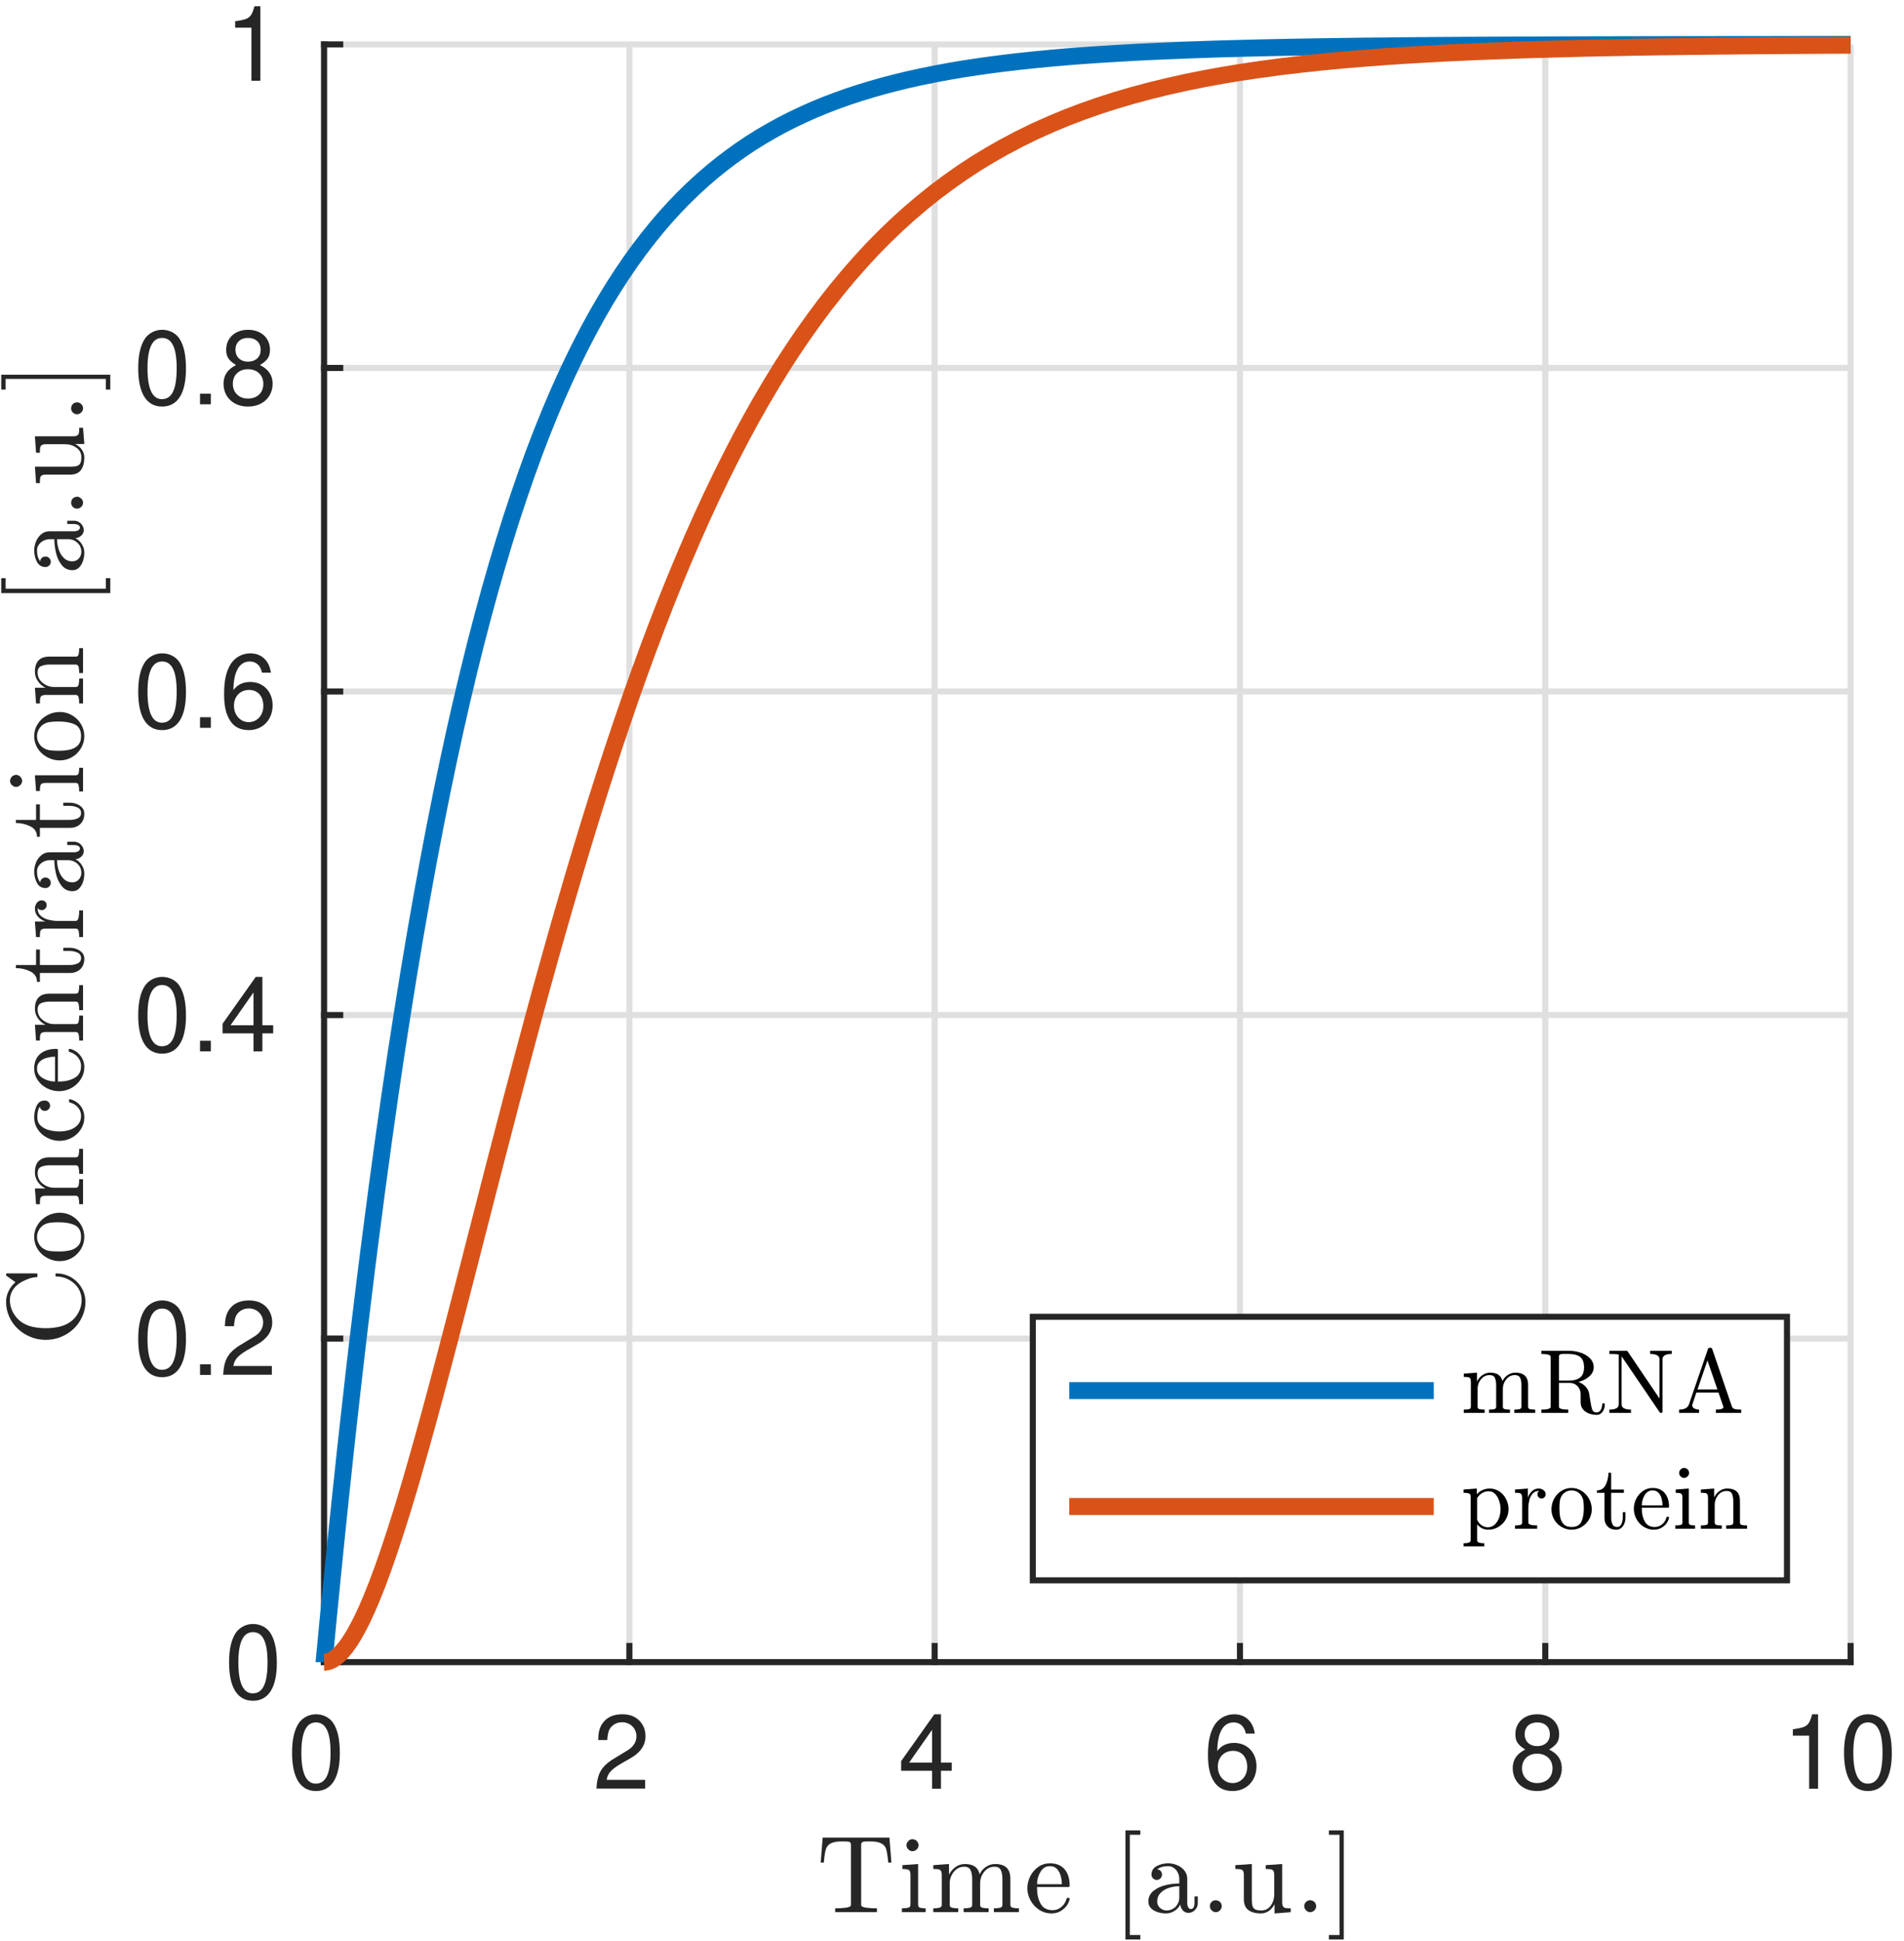 <?xml version="1.0" encoding="UTF-8" standalone="no"?>
<svg
   xmlns:dc="http://purl.org/dc/elements/1.1/"
   xmlns:cc="http://creativecommons.org/ns#"
   xmlns:rdf="http://www.w3.org/1999/02/22-rdf-syntax-ns#"
   xmlns:svg="http://www.w3.org/2000/svg"
   xmlns="http://www.w3.org/2000/svg"
   xmlns:xlink="http://www.w3.org/1999/xlink"
   xmlns:sodipodi="http://sodipodi.sourceforge.net/DTD/sodipodi-0.dtd"
   xmlns:inkscape="http://www.inkscape.org/namespaces/inkscape"
   width="157pt"
   height="160pt"
   viewBox="0 0 157 160"
   version="1.2"
   id="svg247"
   sodipodi:docname="ex01_simple_gene_expression.svg"
   inkscape:version="0.92.3 (2405546, 2018-03-11)">
  <sodipodi:namedview
     pagecolor="#ffffff"
     bordercolor="#666666"
     borderopacity="1"
     objecttolerance="10"
     gridtolerance="10"
     guidetolerance="10"
     inkscape:pageopacity="0"
     inkscape:pageshadow="2"
     inkscape:window-width="783"
     inkscape:window-height="480"
     id="namedview249"
     showgrid="false"
     inkscape:zoom="1.10625"
     inkscape:cx="-0.1920904"
     inkscape:cy="106.66667"
     inkscape:window-x="0"
     inkscape:window-y="20"
     inkscape:window-maximized="0"
     inkscape:current-layer="svg247" />
  <defs
     id="defs28">
    <g
       id="g26">
      <symbol
         overflow="visible"
         id="glyph0-0">
        <path
           style="stroke:none;"
           d=""
           id="path2" />
      </symbol>
      <symbol
         overflow="visible"
         id="glyph0-1">
        <path
           style="stroke:none;"
           d="M 2.328 -6.141 C 1.766 -6.141 1.266 -5.875 0.953 -5.469 C 0.562 -4.922 0.359 -4.109 0.359 -2.969 C 0.359 -0.906 1.047 0.188 2.328 0.188 C 3.609 0.188 4.297 -0.906 4.297 -2.922 C 4.297 -4.109 4.109 -4.906 3.719 -5.469 C 3.406 -5.891 2.906 -6.141 2.328 -6.141 Z M 2.328 -5.469 C 3.141 -5.469 3.531 -4.656 3.531 -2.984 C 3.531 -1.234 3.141 -0.422 2.312 -0.422 C 1.531 -0.422 1.125 -1.266 1.125 -2.969 C 1.125 -4.656 1.531 -5.469 2.328 -5.469 Z M 2.328 -5.469 "
           id="path5" />
      </symbol>
      <symbol
         overflow="visible"
         id="glyph0-2">
        <path
           style="stroke:none;"
           d="M 4.297 -0.734 L 1.125 -0.734 C 1.203 -1.25 1.469 -1.562 2.219 -2.016 L 3.062 -2.5 C 3.906 -2.969 4.328 -3.594 4.328 -4.344 C 4.328 -4.859 4.125 -5.328 3.781 -5.656 C 3.422 -5.984 2.984 -6.141 2.406 -6.141 C 1.641 -6.141 1.078 -5.859 0.75 -5.344 C 0.531 -5.016 0.438 -4.625 0.422 -4.016 L 1.172 -4.016 C 1.203 -4.422 1.25 -4.672 1.344 -4.875 C 1.547 -5.25 1.938 -5.484 2.391 -5.484 C 3.062 -5.484 3.578 -4.984 3.578 -4.328 C 3.578 -3.828 3.297 -3.406 2.75 -3.109 L 1.984 -2.641 C 0.719 -1.922 0.359 -1.344 0.281 -0.016 L 4.297 -0.016 Z M 4.297 -0.734 "
           id="path8" />
      </symbol>
      <symbol
         overflow="visible"
         id="glyph0-3">
        <path
           style="stroke:none;"
           d="M 2.781 -1.484 L 2.781 0 L 3.516 0 L 3.516 -1.484 L 4.406 -1.484 L 4.406 -2.156 L 3.516 -2.156 L 3.516 -6.141 L 2.969 -6.141 L 0.234 -2.281 L 0.234 -1.484 Z M 2.781 -2.156 L 0.891 -2.156 L 2.781 -4.859 Z M 2.781 -2.156 "
           id="path11" />
      </symbol>
      <symbol
         overflow="visible"
         id="glyph0-4">
        <path
           style="stroke:none;"
           d="M 4.219 -4.547 C 4.078 -5.547 3.438 -6.141 2.516 -6.141 C 1.859 -6.141 1.266 -5.812 0.906 -5.266 C 0.531 -4.656 0.359 -3.906 0.359 -2.797 C 0.359 -1.766 0.516 -1.109 0.875 -0.562 C 1.203 -0.062 1.719 0.188 2.391 0.188 C 3.531 0.188 4.359 -0.656 4.359 -1.859 C 4.359 -2.984 3.594 -3.781 2.516 -3.781 C 1.922 -3.781 1.453 -3.562 1.125 -3.109 C 1.141 -4.625 1.609 -5.469 2.469 -5.469 C 3 -5.469 3.359 -5.141 3.484 -4.547 Z M 2.422 -3.125 C 3.141 -3.125 3.594 -2.609 3.594 -1.797 C 3.594 -1.031 3.078 -0.469 2.391 -0.469 C 1.703 -0.469 1.172 -1.047 1.172 -1.828 C 1.172 -2.594 1.688 -3.125 2.422 -3.125 Z M 2.422 -3.125 "
           id="path14" />
      </symbol>
      <symbol
         overflow="visible"
         id="glyph0-5">
        <path
           style="stroke:none;"
           d="M 3.312 -3.234 C 3.938 -3.609 4.141 -3.922 4.141 -4.5 C 4.141 -5.469 3.406 -6.141 2.328 -6.141 C 1.266 -6.141 0.531 -5.469 0.531 -4.5 C 0.531 -3.922 0.719 -3.625 1.344 -3.234 C 0.656 -2.891 0.312 -2.391 0.312 -1.703 C 0.312 -0.578 1.141 0.188 2.328 0.188 C 3.516 0.188 4.359 -0.578 4.359 -1.703 C 4.359 -2.391 4.016 -2.891 3.312 -3.234 Z M 2.328 -5.469 C 2.969 -5.469 3.375 -5.094 3.375 -4.484 C 3.375 -3.906 2.969 -3.516 2.328 -3.516 C 1.703 -3.516 1.297 -3.906 1.297 -4.5 C 1.297 -5.094 1.703 -5.469 2.328 -5.469 Z M 2.328 -2.891 C 3.078 -2.891 3.594 -2.406 3.594 -1.688 C 3.594 -0.953 3.094 -0.469 2.312 -0.469 C 1.594 -0.469 1.078 -0.969 1.078 -1.688 C 1.078 -2.406 1.578 -2.891 2.328 -2.891 Z M 2.328 -2.891 "
           id="path17" />
      </symbol>
      <symbol
         overflow="visible"
         id="glyph0-6">
        <path
           style="stroke:none;"
           d="M 2.203 -4.375 L 2.203 0 L 2.938 0 L 2.938 -6.141 L 2.453 -6.141 C 2.188 -5.188 2.016 -5.062 0.859 -4.906 L 0.859 -4.375 Z M 2.203 -4.375 "
           id="path20" />
      </symbol>
      <symbol
         overflow="visible"
         id="glyph0-7">
        <path
           style="stroke:none;"
           d="M 1.625 -0.875 L 0.734 -0.875 L 0.734 0 L 1.625 0 Z M 1.625 -0.875 "
           id="path23" />
      </symbol>
    </g>
  </defs>
  <g
     id="surface714">
    <rect
       x="0"
       y="0"
       width="157"
       height="160"
       style="fill:rgb(100%,100%,100%);fill-opacity:1;stroke:none;"
       id="rect30" />
    <rect
       x="0"
       y="0"
       width="157"
       height="160"
       style="fill:rgb(100%,100%,100%);fill-opacity:1;stroke:none;"
       id="rect32" />
    <path
       style=" stroke:none;fill-rule:nonzero;fill:rgb(100%,100%,100%);fill-opacity:1;"
       d="M 26.723 137.023 L 152.598 137.023 L 152.598 3.66 L 26.723 3.66 Z M 26.723 137.023 "
       id="path34" />
    <path
       style="fill:none;stroke-width:4.997;stroke-linecap:butt;stroke-linejoin:round;stroke:rgb(87.305%,87.305%,87.305%);stroke-opacity:1;stroke-miterlimit:10;"
       d="M 267.227 229.766 L 267.227 1563.398 "
       transform="matrix(0.1,0,0,-0.1,0,160)"
       id="path36" />
    <path
       style="fill:none;stroke-width:4.997;stroke-linecap:butt;stroke-linejoin:round;stroke:rgb(87.305%,87.305%,87.305%);stroke-opacity:1;stroke-miterlimit:10;"
       d="M 518.984 229.766 L 518.984 1563.398 "
       transform="matrix(0.1,0,0,-0.1,0,160)"
       id="path38" />
    <path
       style="fill:none;stroke-width:4.997;stroke-linecap:butt;stroke-linejoin:round;stroke:rgb(87.305%,87.305%,87.305%);stroke-opacity:1;stroke-miterlimit:10;"
       d="M 770.703 229.766 L 770.703 1563.398 "
       transform="matrix(0.1,0,0,-0.1,0,160)"
       id="path40" />
    <path
       style="fill:none;stroke-width:4.997;stroke-linecap:butt;stroke-linejoin:round;stroke:rgb(87.305%,87.305%,87.305%);stroke-opacity:1;stroke-miterlimit:10;"
       d="M 1022.461 229.766 L 1022.461 1563.398 "
       transform="matrix(0.1,0,0,-0.1,0,160)"
       id="path42" />
    <path
       style="fill:none;stroke-width:4.997;stroke-linecap:butt;stroke-linejoin:round;stroke:rgb(87.305%,87.305%,87.305%);stroke-opacity:1;stroke-miterlimit:10;"
       d="M 1274.219 229.766 L 1274.219 1563.398 "
       transform="matrix(0.1,0,0,-0.1,0,160)"
       id="path44" />
    <path
       style="fill:none;stroke-width:4.997;stroke-linecap:butt;stroke-linejoin:round;stroke:rgb(87.305%,87.305%,87.305%);stroke-opacity:1;stroke-miterlimit:10;"
       d="M 1525.977 229.766 L 1525.977 1563.398 "
       transform="matrix(0.1,0,0,-0.1,0,160)"
       id="path46" />
    <path
       style="fill:none;stroke-width:4.997;stroke-linecap:butt;stroke-linejoin:round;stroke:rgb(87.305%,87.305%,87.305%);stroke-opacity:1;stroke-miterlimit:10;"
       d="M 1525.977 229.766 L 267.227 229.766 "
       transform="matrix(0.1,0,0,-0.1,0,160)"
       id="path48" />
    <path
       style="fill:none;stroke-width:4.997;stroke-linecap:butt;stroke-linejoin:round;stroke:rgb(87.305%,87.305%,87.305%);stroke-opacity:1;stroke-miterlimit:10;"
       d="M 1525.977 496.484 L 267.227 496.484 "
       transform="matrix(0.1,0,0,-0.1,0,160)"
       id="path50" />
    <path
       style="fill:none;stroke-width:4.997;stroke-linecap:butt;stroke-linejoin:round;stroke:rgb(87.305%,87.305%,87.305%);stroke-opacity:1;stroke-miterlimit:10;"
       d="M 1525.977 763.203 L 267.227 763.203 "
       transform="matrix(0.1,0,0,-0.1,0,160)"
       id="path52" />
    <path
       style="fill:none;stroke-width:4.997;stroke-linecap:butt;stroke-linejoin:round;stroke:rgb(87.305%,87.305%,87.305%);stroke-opacity:1;stroke-miterlimit:10;"
       d="M 1525.977 1029.961 L 267.227 1029.961 "
       transform="matrix(0.1,0,0,-0.1,0,160)"
       id="path54" />
    <path
       style="fill:none;stroke-width:4.997;stroke-linecap:butt;stroke-linejoin:round;stroke:rgb(87.305%,87.305%,87.305%);stroke-opacity:1;stroke-miterlimit:10;"
       d="M 1525.977 1296.68 L 267.227 1296.68 "
       transform="matrix(0.1,0,0,-0.1,0,160)"
       id="path56" />
    <path
       style="fill:none;stroke-width:4.997;stroke-linecap:butt;stroke-linejoin:round;stroke:rgb(87.305%,87.305%,87.305%);stroke-opacity:1;stroke-miterlimit:10;"
       d="M 1525.977 1563.398 L 267.227 1563.398 "
       transform="matrix(0.1,0,0,-0.1,0,160)"
       id="path58" />
    <path
       style="fill:none;stroke-width:4.997;stroke-linecap:square;stroke-linejoin:round;stroke:rgb(14.893%,14.893%,14.893%);stroke-opacity:1;stroke-miterlimit:10;"
       d="M 267.227 229.766 L 1525.977 229.766 "
       transform="matrix(0.1,0,0,-0.1,0,160)"
       id="path60" />
    <path
       style="fill:none;stroke-width:4.997;stroke-linecap:square;stroke-linejoin:round;stroke:rgb(14.893%,14.893%,14.893%);stroke-opacity:1;stroke-miterlimit:10;"
       d="M 267.227 229.766 L 267.227 243.086 "
       transform="matrix(0.1,0,0,-0.1,0,160)"
       id="path62" />
    <path
       style="fill:none;stroke-width:4.997;stroke-linecap:square;stroke-linejoin:round;stroke:rgb(14.893%,14.893%,14.893%);stroke-opacity:1;stroke-miterlimit:10;"
       d="M 518.984 229.766 L 518.984 243.086 "
       transform="matrix(0.1,0,0,-0.1,0,160)"
       id="path64" />
    <path
       style="fill:none;stroke-width:4.997;stroke-linecap:square;stroke-linejoin:round;stroke:rgb(14.893%,14.893%,14.893%);stroke-opacity:1;stroke-miterlimit:10;"
       d="M 770.703 229.766 L 770.703 243.086 "
       transform="matrix(0.1,0,0,-0.1,0,160)"
       id="path66" />
    <path
       style="fill:none;stroke-width:4.997;stroke-linecap:square;stroke-linejoin:round;stroke:rgb(14.893%,14.893%,14.893%);stroke-opacity:1;stroke-miterlimit:10;"
       d="M 1022.461 229.766 L 1022.461 243.086 "
       transform="matrix(0.1,0,0,-0.1,0,160)"
       id="path68" />
    <path
       style="fill:none;stroke-width:4.997;stroke-linecap:square;stroke-linejoin:round;stroke:rgb(14.893%,14.893%,14.893%);stroke-opacity:1;stroke-miterlimit:10;"
       d="M 1274.219 229.766 L 1274.219 243.086 "
       transform="matrix(0.1,0,0,-0.1,0,160)"
       id="path70" />
    <path
       style="fill:none;stroke-width:4.997;stroke-linecap:square;stroke-linejoin:round;stroke:rgb(14.893%,14.893%,14.893%);stroke-opacity:1;stroke-miterlimit:10;"
       d="M 1525.977 229.766 L 1525.977 243.086 "
       transform="matrix(0.1,0,0,-0.1,0,160)"
       id="path72" />
    <g
       style="fill:rgb(14.893%,14.893%,14.893%);fill-opacity:1;"
       id="g76">
      <use
         xlink:href="#glyph0-1"
         x="23.725"
         y="147.464"
         id="use74" />
    </g>
    <g
       style="fill:rgb(14.893%,14.893%,14.893%);fill-opacity:1;"
       id="g80">
      <use
         xlink:href="#glyph0-2"
         x="48.9"
         y="147.464"
         id="use78" />
    </g>
    <g
       style="fill:rgb(14.893%,14.893%,14.893%);fill-opacity:1;"
       id="g84">
      <use
         xlink:href="#glyph0-3"
         x="74.074"
         y="147.464"
         id="use82" />
    </g>
    <g
       style="fill:rgb(14.893%,14.893%,14.893%);fill-opacity:1;"
       id="g88">
      <use
         xlink:href="#glyph0-4"
         x="99.249"
         y="147.464"
         id="use86" />
    </g>
    <g
       style="fill:rgb(14.893%,14.893%,14.893%);fill-opacity:1;"
       id="g92">
      <use
         xlink:href="#glyph0-5"
         x="124.424"
         y="147.464"
         id="use90" />
    </g>
    <g
       style="fill:rgb(14.893%,14.893%,14.893%);fill-opacity:1;"
       id="g98">
      <use
         xlink:href="#glyph0-6"
         x="146.976"
         y="147.464"
         id="use94" />
      <use
         xlink:href="#glyph0-1"
         x="151.697"
         y="147.464"
         id="use96" />
    </g>
    <path
       style=" stroke:none;fill-rule:nonzero;fill:rgb(14.893%,14.893%,14.893%);fill-opacity:1;"
       d="M 68.867 157.637 L 68.867 157.32 C 69.164 157.32 69.453 157.305 69.738 157.27 C 70.023 157.234 70.168 157.156 70.168 157.039 L 70.168 152.102 C 70.168 151.969 70.133 151.887 70.059 151.855 C 69.992 151.824 69.875 151.809 69.711 151.809 L 69.336 151.809 C 68.844 151.809 68.492 151.918 68.281 152.137 C 68.172 152.242 68.094 152.418 68.047 152.656 C 68 152.895 67.961 153.191 67.93 153.551 L 67.672 153.551 L 67.836 151.492 L 73.34 151.492 L 73.504 153.551 L 73.246 153.551 C 73.207 153.168 73.164 152.863 73.121 152.637 C 73.078 152.414 73.004 152.242 72.895 152.137 C 72.684 151.918 72.332 151.809 71.84 151.809 L 71.465 151.809 C 71.355 151.809 71.273 151.812 71.215 151.824 C 71.156 151.836 71.105 151.863 71.066 151.902 C 71.027 151.941 71.008 152.008 71.008 152.102 L 71.008 157.039 C 71.008 157.156 71.152 157.234 71.438 157.27 C 71.723 157.305 72.012 157.32 72.309 157.32 L 72.309 157.637 L 68.867 157.637 "
       id="path100" />
    <path
       style=" stroke:none;fill-rule:nonzero;fill:rgb(14.893%,14.893%,14.893%);fill-opacity:1;"
       d="M 74.371 157.637 L 74.371 157.32 C 74.574 157.32 74.742 157.305 74.875 157.273 C 75.008 157.242 75.074 157.164 75.074 157.039 L 75.074 154.582 C 75.074 154.348 75.031 154.207 74.941 154.156 C 74.852 154.105 74.672 154.078 74.406 154.078 L 74.406 153.762 L 75.707 153.668 L 75.707 157.039 C 75.707 157.164 75.762 157.242 75.875 157.273 C 75.988 157.305 76.141 157.32 76.328 157.32 L 76.328 157.637 Z M 74.746 152.125 C 74.746 151.992 74.797 151.875 74.898 151.773 C 75 151.672 75.113 151.621 75.238 151.621 C 75.324 151.621 75.406 151.641 75.484 151.684 C 75.562 151.727 75.625 151.789 75.672 151.871 C 75.719 151.953 75.742 152.039 75.742 152.125 C 75.742 152.25 75.691 152.363 75.59 152.465 C 75.488 152.562 75.371 152.613 75.238 152.613 C 75.113 152.613 75 152.562 74.898 152.465 C 74.797 152.363 74.746 152.25 74.746 152.125 "
       id="path102" />
    <path
       style=" stroke:none;fill-rule:nonzero;fill:rgb(14.893%,14.893%,14.893%);fill-opacity:1;"
       d="M 76.957 157.637 L 76.957 157.32 C 77.156 157.32 77.324 157.305 77.457 157.273 C 77.59 157.242 77.656 157.164 77.656 157.039 L 77.656 154.582 C 77.656 154.418 77.633 154.301 77.586 154.23 C 77.539 154.16 77.469 154.117 77.375 154.102 C 77.281 154.086 77.145 154.078 76.957 154.078 L 76.957 153.762 L 78.254 153.668 L 78.254 154.547 C 78.379 154.289 78.559 154.078 78.793 153.914 C 79.027 153.75 79.285 153.668 79.566 153.668 C 80.254 153.668 80.656 153.949 80.781 154.512 C 80.898 154.254 81.074 154.051 81.305 153.898 C 81.535 153.746 81.785 153.668 82.059 153.668 C 82.332 153.668 82.562 153.711 82.75 153.797 C 82.938 153.883 83.078 154.016 83.172 154.195 C 83.266 154.375 83.312 154.602 83.312 154.875 L 83.312 157.039 C 83.312 157.164 83.379 157.242 83.512 157.273 C 83.645 157.305 83.812 157.32 84.016 157.32 L 84.016 157.637 L 81.953 157.637 L 81.953 157.32 C 82.156 157.32 82.324 157.305 82.457 157.273 C 82.59 157.242 82.656 157.164 82.656 157.039 L 82.656 154.898 C 82.656 154.602 82.613 154.359 82.527 154.172 C 82.441 153.984 82.27 153.891 82.012 153.891 C 81.66 153.891 81.375 154.031 81.152 154.312 C 80.93 154.594 80.82 154.91 80.82 155.262 L 80.82 157.039 C 80.82 157.164 80.883 157.242 81.012 157.273 C 81.141 157.305 81.309 157.32 81.52 157.32 L 81.52 157.637 L 79.461 157.637 L 79.461 157.32 C 79.664 157.32 79.832 157.305 79.965 157.273 C 80.098 157.242 80.164 157.164 80.164 157.039 L 80.164 154.898 C 80.164 154.609 80.121 154.371 80.035 154.18 C 79.949 153.988 79.773 153.891 79.508 153.891 C 79.164 153.891 78.879 154.031 78.652 154.312 C 78.426 154.594 78.312 154.91 78.312 155.262 L 78.312 157.039 C 78.312 157.164 78.379 157.242 78.512 157.273 C 78.645 157.305 78.812 157.32 79.016 157.32 L 79.016 157.637 L 76.957 157.637 "
       id="path104" />
    <path
       style=" stroke:none;fill-rule:nonzero;fill:rgb(14.893%,14.893%,14.893%);fill-opacity:1;"
       d="M 86.707 157.742 C 86.34 157.742 86.004 157.645 85.699 157.449 C 85.395 157.254 85.156 156.996 84.98 156.676 C 84.805 156.355 84.715 156.023 84.715 155.672 C 84.715 155.32 84.797 154.984 84.957 154.668 C 85.117 154.355 85.34 154.098 85.621 153.902 C 85.906 153.707 86.227 153.609 86.578 153.609 C 86.859 153.609 87.098 153.656 87.301 153.746 C 87.508 153.836 87.672 153.961 87.805 154.125 C 87.938 154.289 88.039 154.48 88.105 154.703 C 88.172 154.926 88.203 155.172 88.203 155.438 C 88.203 155.523 88.172 155.566 88.109 155.566 L 85.512 155.566 L 85.512 155.66 C 85.512 156.156 85.609 156.586 85.809 156.941 C 86.008 157.297 86.336 157.473 86.789 157.473 C 86.977 157.473 87.148 157.434 87.301 157.352 C 87.457 157.27 87.594 157.156 87.707 157.012 C 87.82 156.867 87.898 156.707 87.945 156.535 C 87.945 156.52 87.957 156.504 87.977 156.484 C 87.996 156.465 88.012 156.457 88.027 156.457 L 88.109 156.457 C 88.172 156.457 88.203 156.492 88.203 156.57 C 88.117 156.914 87.934 157.195 87.652 157.414 C 87.371 157.633 87.059 157.742 86.707 157.742 Z M 85.512 155.332 L 87.559 155.332 C 87.559 155.113 87.527 154.887 87.465 154.652 C 87.402 154.418 87.301 154.227 87.156 154.074 C 87.012 153.922 86.82 153.844 86.578 153.844 C 86.242 153.844 85.98 154 85.793 154.32 C 85.605 154.633 85.512 154.973 85.512 155.332 "
       id="path106" />
    <path
       style=" stroke:none;fill-rule:nonzero;fill:rgb(14.893%,14.893%,14.893%);fill-opacity:1;"
       d="M 92.801 159.887 L 92.801 150.895 L 94.031 150.895 L 94.031 151.258 L 93.164 151.258 L 93.164 159.523 L 94.031 159.523 L 94.031 159.887 L 92.801 159.887 "
       id="path108" />
    <path
       style=" stroke:none;fill-rule:nonzero;fill:rgb(14.893%,14.893%,14.893%);fill-opacity:1;"
       d="M 94.691 156.758 C 94.691 156.398 94.832 156.105 95.113 155.883 C 95.395 155.656 95.73 155.496 96.125 155.406 C 96.52 155.316 96.895 155.273 97.242 155.273 L 97.242 154.898 C 97.242 154.727 97.207 154.562 97.133 154.402 C 97.059 154.238 96.949 154.105 96.805 154 C 96.66 153.895 96.504 153.844 96.332 153.844 C 95.934 153.844 95.629 153.934 95.418 154.113 C 95.535 154.113 95.629 154.156 95.703 154.242 C 95.777 154.328 95.816 154.43 95.816 154.547 C 95.816 154.664 95.773 154.766 95.688 154.852 C 95.602 154.938 95.5 154.98 95.383 154.98 C 95.266 154.98 95.164 154.938 95.078 154.852 C 94.992 154.766 94.949 154.664 94.949 154.547 C 94.949 154.227 95.094 153.992 95.379 153.84 C 95.66 153.688 95.98 153.609 96.332 153.609 C 96.574 153.609 96.816 153.66 97.062 153.762 C 97.309 153.863 97.508 154.012 97.664 154.207 C 97.82 154.402 97.898 154.629 97.898 154.887 L 97.898 156.91 C 97.898 157.027 97.926 157.137 97.977 157.234 C 98.027 157.332 98.102 157.379 98.203 157.379 C 98.305 157.379 98.379 157.328 98.426 157.227 C 98.473 157.125 98.496 157.02 98.496 156.91 L 98.496 156.34 L 98.766 156.34 L 98.766 156.91 C 98.766 157.043 98.73 157.172 98.66 157.293 C 98.59 157.414 98.496 157.512 98.375 157.586 C 98.254 157.66 98.125 157.695 97.992 157.695 C 97.812 157.695 97.66 157.629 97.535 157.492 C 97.41 157.355 97.344 157.191 97.324 157.004 C 97.219 157.223 97.055 157.402 96.836 157.539 C 96.617 157.676 96.387 157.742 96.145 157.742 C 95.91 157.742 95.684 157.707 95.465 157.637 C 95.246 157.566 95.062 157.461 94.914 157.316 C 94.766 157.172 94.691 156.984 94.691 156.758 Z M 95.418 156.758 C 95.418 156.969 95.496 157.145 95.652 157.285 C 95.809 157.426 95.992 157.496 96.203 157.496 C 96.398 157.496 96.574 157.449 96.727 157.355 C 96.887 157.262 97.012 157.133 97.102 156.965 C 97.199 156.797 97.242 156.617 97.242 156.434 L 97.242 155.496 C 96.973 155.496 96.691 155.539 96.406 155.629 C 96.121 155.719 95.887 155.859 95.699 156.051 C 95.512 156.242 95.418 156.48 95.418 156.758 "
       id="path110" />
    <path
       style=" stroke:none;fill-rule:nonzero;fill:rgb(14.893%,14.893%,14.893%);fill-opacity:1;"
       d="M 99.762 157.145 C 99.762 157.004 99.809 156.887 99.906 156.793 C 100.004 156.699 100.121 156.652 100.254 156.652 C 100.328 156.652 100.41 156.676 100.492 156.719 C 100.574 156.762 100.637 156.82 100.68 156.898 C 100.723 156.977 100.742 157.059 100.742 157.145 C 100.742 157.27 100.695 157.383 100.598 157.484 C 100.5 157.586 100.387 157.637 100.254 157.637 C 100.121 157.637 100.004 157.586 99.906 157.484 C 99.809 157.383 99.762 157.27 99.762 157.145 "
       id="path112" />
    <path
       style=" stroke:none;fill-rule:nonzero;fill:rgb(14.893%,14.893%,14.893%);fill-opacity:1;"
       d="M 102.566 156.559 L 102.566 154.582 C 102.566 154.418 102.543 154.301 102.496 154.23 C 102.449 154.16 102.379 154.117 102.285 154.102 C 102.191 154.086 102.051 154.078 101.863 154.078 L 101.863 153.762 L 103.223 153.668 L 103.223 156.559 C 103.223 156.793 103.238 156.977 103.273 157.109 C 103.309 157.242 103.383 157.34 103.492 157.402 C 103.602 157.465 103.777 157.496 104.02 157.496 C 104.34 157.496 104.594 157.363 104.785 157.094 C 104.977 156.824 105.07 156.516 105.07 156.176 L 105.07 154.582 C 105.07 154.418 105.047 154.301 104.996 154.23 C 104.945 154.16 104.875 154.117 104.785 154.102 C 104.695 154.086 104.555 154.078 104.367 154.078 L 104.367 153.762 L 105.727 153.668 L 105.727 156.816 C 105.727 156.973 105.75 157.09 105.797 157.164 C 105.844 157.238 105.91 157.281 106.004 157.297 C 106.09 157.312 106.234 157.32 106.43 157.32 L 106.43 157.637 L 105.094 157.742 L 105.094 156.98 C 104.984 157.207 104.832 157.391 104.633 157.531 C 104.434 157.672 104.215 157.742 103.973 157.742 C 103.539 157.742 103.199 157.652 102.945 157.469 C 102.691 157.285 102.566 156.98 102.566 156.559 "
       id="path114" />
    <path
       style=" stroke:none;fill-rule:nonzero;fill:rgb(14.893%,14.893%,14.893%);fill-opacity:1;"
       d="M 107.543 157.145 C 107.543 157.004 107.594 156.887 107.691 156.793 C 107.789 156.699 107.902 156.652 108.035 156.652 C 108.113 156.652 108.195 156.676 108.277 156.719 C 108.359 156.762 108.422 156.82 108.465 156.898 C 108.508 156.977 108.527 157.059 108.527 157.145 C 108.527 157.27 108.48 157.383 108.383 157.484 C 108.285 157.586 108.168 157.637 108.035 157.637 C 107.902 157.637 107.789 157.586 107.691 157.484 C 107.594 157.383 107.543 157.27 107.543 157.145 "
       id="path116" />
    <path
       style=" stroke:none;fill-rule:nonzero;fill:rgb(14.893%,14.893%,14.893%);fill-opacity:1;"
       d="M 109.578 159.887 L 109.578 159.523 L 110.453 159.523 L 110.453 151.258 L 109.578 151.258 L 109.578 150.895 L 110.805 150.895 L 110.805 159.887 L 109.578 159.887 "
       id="path118" />
    <path
       style="fill:none;stroke-width:4.997;stroke-linecap:square;stroke-linejoin:round;stroke:rgb(14.893%,14.893%,14.893%);stroke-opacity:1;stroke-miterlimit:10;"
       d="M 267.227 229.766 L 267.227 1563.398 "
       transform="matrix(0.1,0,0,-0.1,0,160)"
       id="path120" />
    <path
       style="fill:none;stroke-width:4.997;stroke-linecap:square;stroke-linejoin:round;stroke:rgb(14.893%,14.893%,14.893%);stroke-opacity:1;stroke-miterlimit:10;"
       d="M 267.227 229.766 L 280.547 229.766 "
       transform="matrix(0.1,0,0,-0.1,0,160)"
       id="path122" />
    <path
       style="fill:none;stroke-width:4.997;stroke-linecap:square;stroke-linejoin:round;stroke:rgb(14.893%,14.893%,14.893%);stroke-opacity:1;stroke-miterlimit:10;"
       d="M 267.227 496.484 L 280.547 496.484 "
       transform="matrix(0.1,0,0,-0.1,0,160)"
       id="path124" />
    <path
       style="fill:none;stroke-width:4.997;stroke-linecap:square;stroke-linejoin:round;stroke:rgb(14.893%,14.893%,14.893%);stroke-opacity:1;stroke-miterlimit:10;"
       d="M 267.227 763.203 L 280.547 763.203 "
       transform="matrix(0.1,0,0,-0.1,0,160)"
       id="path126" />
    <path
       style="fill:none;stroke-width:4.997;stroke-linecap:square;stroke-linejoin:round;stroke:rgb(14.893%,14.893%,14.893%);stroke-opacity:1;stroke-miterlimit:10;"
       d="M 267.227 1029.961 L 280.547 1029.961 "
       transform="matrix(0.1,0,0,-0.1,0,160)"
       id="path128" />
    <path
       style="fill:none;stroke-width:4.997;stroke-linecap:square;stroke-linejoin:round;stroke:rgb(14.893%,14.893%,14.893%);stroke-opacity:1;stroke-miterlimit:10;"
       d="M 267.227 1296.68 L 280.547 1296.68 "
       transform="matrix(0.1,0,0,-0.1,0,160)"
       id="path130" />
    <path
       style="fill:none;stroke-width:4.997;stroke-linecap:square;stroke-linejoin:round;stroke:rgb(14.893%,14.893%,14.893%);stroke-opacity:1;stroke-miterlimit:10;"
       d="M 267.227 1563.398 L 280.547 1563.398 "
       transform="matrix(0.1,0,0,-0.1,0,160)"
       id="path132" />
    <g
       style="fill:rgb(14.893%,14.893%,14.893%);fill-opacity:1;"
       id="g136">
      <use
         xlink:href="#glyph0-1"
         x="18.53"
         y="140.021"
         id="use134" />
    </g>
    <g
       style="fill:rgb(14.893%,14.893%,14.893%);fill-opacity:1;"
       id="g144">
      <use
         xlink:href="#glyph0-1"
         x="11.038"
         y="113.348"
         id="use138" />
      <use
         xlink:href="#glyph0-7"
         x="15.759"
         y="113.348"
         id="use140" />
      <use
         xlink:href="#glyph0-2"
         x="18.12"
         y="113.348"
         id="use142" />
    </g>
    <g
       style="fill:rgb(14.893%,14.893%,14.893%);fill-opacity:1;"
       id="g152">
      <use
         xlink:href="#glyph0-1"
         x="11.038"
         y="86.675"
         id="use146" />
      <use
         xlink:href="#glyph0-7"
         x="15.759"
         y="86.675"
         id="use148" />
      <use
         xlink:href="#glyph0-3"
         x="18.12"
         y="86.675"
         id="use150" />
    </g>
    <g
       style="fill:rgb(14.893%,14.893%,14.893%);fill-opacity:1;"
       id="g160">
      <use
         xlink:href="#glyph0-1"
         x="11.038"
         y="60.002"
         id="use154" />
      <use
         xlink:href="#glyph0-7"
         x="15.759"
         y="60.002"
         id="use156" />
      <use
         xlink:href="#glyph0-4"
         x="18.12"
         y="60.002"
         id="use158" />
    </g>
    <g
       style="fill:rgb(14.893%,14.893%,14.893%);fill-opacity:1;"
       id="g168">
      <use
         xlink:href="#glyph0-1"
         x="11.038"
         y="33.329"
         id="use162" />
      <use
         xlink:href="#glyph0-7"
         x="15.759"
         y="33.329"
         id="use164" />
      <use
         xlink:href="#glyph0-5"
         x="18.12"
         y="33.329"
         id="use166" />
    </g>
    <g
       style="fill:rgb(14.893%,14.893%,14.893%);fill-opacity:1;"
       id="g172">
      <use
         xlink:href="#glyph0-6"
         x="18.53"
         y="6.656"
         id="use170" />
    </g>
    <path
       style=" stroke:none;fill-rule:nonzero;fill:rgb(14.893%,14.893%,14.893%);fill-opacity:1;"
       d="M 5.887 108.91 C 6.145 108.707 6.348 108.453 6.5 108.145 C 6.652 107.836 6.73 107.516 6.73 107.18 C 6.73 106.906 6.676 106.648 6.566 106.41 C 6.457 106.172 6.301 105.969 6.102 105.793 C 5.902 105.617 5.68 105.48 5.434 105.383 C 5.188 105.285 4.926 105.234 4.645 105.234 C 4.598 105.234 4.574 105.211 4.574 105.164 L 4.574 105.047 C 4.574 105 4.605 104.977 4.668 104.977 C 4.98 104.977 5.285 105.039 5.574 105.16 C 5.867 105.281 6.125 105.449 6.344 105.668 C 6.562 105.887 6.734 106.141 6.859 106.422 C 6.984 106.707 7.047 107.008 7.047 107.32 C 7.047 107.75 6.957 108.156 6.781 108.543 C 6.605 108.93 6.367 109.266 6.066 109.551 C 5.766 109.836 5.418 110.055 5.02 110.219 C 4.621 110.379 4.203 110.457 3.77 110.457 C 3.336 110.457 2.926 110.379 2.527 110.219 C 2.129 110.055 1.777 109.836 1.473 109.551 C 1.168 109.266 0.93 108.93 0.758 108.543 C 0.586 108.156 0.5 107.75 0.5 107.32 C 0.5 107.016 0.57 106.723 0.707 106.441 C 0.844 106.16 1.031 105.914 1.273 105.703 L 0.535 105.176 C 0.512 105.145 0.5 105.125 0.5 105.117 L 0.5 105.047 C 0.5 105.031 0.508 105.016 0.523 105 C 0.539 104.984 0.559 104.977 0.582 104.977 L 3.008 104.977 C 3.062 104.977 3.086 105 3.086 105.047 L 3.086 105.211 C 3.086 105.266 3.062 105.293 3.008 105.293 C 2.836 105.293 2.641 105.328 2.426 105.398 C 2.211 105.469 2.008 105.559 1.816 105.664 C 1.625 105.77 1.457 105.891 1.309 106.031 C 0.98 106.367 0.816 106.754 0.816 107.191 C 0.816 107.527 0.895 107.844 1.047 108.145 C 1.199 108.445 1.402 108.699 1.66 108.91 C 1.941 109.129 2.262 109.281 2.621 109.367 C 2.98 109.453 3.363 109.496 3.77 109.496 C 4.18 109.496 4.566 109.453 4.926 109.367 C 5.285 109.281 5.605 109.129 5.887 108.91 "
       id="path174" />
    <path
       style=" stroke:none;fill-rule:nonzero;fill:rgb(14.893%,14.893%,14.893%);fill-opacity:1;"
       d="M 6.953 101.965 C 6.953 102.324 6.859 102.66 6.676 102.969 C 6.492 103.277 6.246 103.52 5.938 103.699 C 5.629 103.879 5.293 103.969 4.926 103.969 C 4.652 103.969 4.391 103.918 4.137 103.816 C 3.883 103.715 3.656 103.574 3.457 103.395 C 3.258 103.215 3.102 103.004 2.988 102.758 C 2.875 102.512 2.82 102.246 2.82 101.965 C 2.82 101.598 2.918 101.266 3.113 100.961 C 3.305 100.656 3.566 100.414 3.891 100.238 C 4.215 100.062 4.559 99.977 4.926 99.977 C 5.293 99.977 5.629 100.066 5.938 100.246 C 6.246 100.426 6.492 100.668 6.676 100.973 C 6.859 101.277 6.953 101.605 6.953 101.965 Z M 6.684 101.965 C 6.684 101.48 6.508 101.16 6.16 101 C 5.812 100.84 5.371 100.762 4.832 100.762 C 4.527 100.762 4.277 100.777 4.082 100.809 C 3.887 100.84 3.707 100.91 3.543 101.02 C 3.445 101.09 3.355 101.176 3.281 101.281 C 3.207 101.387 3.152 101.496 3.113 101.609 C 3.074 101.723 3.051 101.84 3.051 101.965 C 3.051 102.152 3.094 102.332 3.18 102.5 C 3.27 102.668 3.387 102.805 3.543 102.914 C 3.715 103.031 3.902 103.105 4.105 103.133 C 4.309 103.156 4.551 103.172 4.832 103.172 C 5.168 103.172 5.469 103.145 5.738 103.086 C 6.008 103.027 6.234 102.91 6.414 102.734 C 6.594 102.559 6.684 102.301 6.684 101.965 "
       id="path176" />
    <path
       style=" stroke:none;fill-rule:nonzero;fill:rgb(14.893%,14.893%,14.893%);fill-opacity:1;"
       d="M 6.848 99.273 L 6.531 99.273 C 6.531 99.07 6.516 98.902 6.484 98.77 C 6.453 98.637 6.375 98.574 6.25 98.574 L 3.789 98.574 C 3.625 98.574 3.512 98.594 3.438 98.645 C 3.367 98.688 3.324 98.758 3.312 98.852 C 3.293 98.945 3.289 99.086 3.289 99.273 L 2.973 99.273 L 2.879 97.977 L 3.754 97.977 C 3.496 97.852 3.285 97.672 3.125 97.438 C 2.961 97.203 2.879 96.945 2.879 96.664 C 2.879 96.25 2.977 95.938 3.176 95.727 C 3.375 95.516 3.676 95.41 4.082 95.41 L 6.25 95.41 C 6.375 95.41 6.453 95.348 6.484 95.219 C 6.516 95.09 6.531 94.918 6.531 94.711 L 6.848 94.711 L 6.848 96.77 L 6.531 96.77 C 6.531 96.566 6.516 96.398 6.484 96.266 C 6.453 96.133 6.375 96.066 6.25 96.066 L 4.105 96.066 C 3.816 96.066 3.578 96.109 3.387 96.195 C 3.195 96.281 3.102 96.457 3.102 96.723 C 3.102 97.066 3.238 97.352 3.52 97.578 C 3.801 97.805 4.117 97.918 4.469 97.918 L 6.25 97.918 C 6.375 97.918 6.453 97.852 6.484 97.719 C 6.516 97.586 6.531 97.418 6.531 97.215 L 6.848 97.215 L 6.848 99.273 "
       id="path178" />
    <path
       style=" stroke:none;fill-rule:nonzero;fill:rgb(14.893%,14.893%,14.893%);fill-opacity:1;"
       d="M 6.953 92.117 C 6.953 92.477 6.855 92.805 6.664 93.102 C 6.473 93.398 6.223 93.633 5.91 93.797 C 5.598 93.965 5.262 94.051 4.902 94.051 C 4.551 94.051 4.215 93.965 3.891 93.797 C 3.566 93.633 3.305 93.398 3.113 93.102 C 2.918 92.805 2.82 92.477 2.82 92.117 C 2.82 91.766 2.887 91.449 3.023 91.156 C 3.16 90.871 3.387 90.727 3.695 90.727 C 3.812 90.727 3.914 90.766 4 90.848 C 4.086 90.93 4.129 91.035 4.129 91.156 C 4.129 91.277 4.086 91.375 4 91.457 C 3.914 91.539 3.812 91.582 3.695 91.582 C 3.594 91.582 3.508 91.547 3.426 91.48 C 3.348 91.414 3.301 91.332 3.273 91.23 C 3.145 91.441 3.078 91.73 3.078 92.105 C 3.078 92.395 3.172 92.629 3.363 92.805 C 3.555 92.98 3.789 93.102 4.07 93.172 C 4.352 93.242 4.629 93.277 4.902 93.277 C 5.191 93.277 5.473 93.234 5.746 93.148 C 6.02 93.062 6.242 92.922 6.418 92.727 C 6.594 92.531 6.684 92.289 6.684 92 C 6.684 91.719 6.594 91.48 6.418 91.281 C 6.242 91.082 6.016 90.949 5.734 90.879 C 5.703 90.879 5.688 90.855 5.688 90.809 L 5.688 90.691 C 5.688 90.676 5.695 90.66 5.711 90.645 C 5.727 90.629 5.746 90.621 5.77 90.621 L 5.793 90.621 C 6.145 90.715 6.426 90.895 6.637 91.164 C 6.848 91.434 6.953 91.75 6.953 92.117 "
       id="path180" />
    <path
       style=" stroke:none;fill-rule:nonzero;fill:rgb(14.893%,14.893%,14.893%);fill-opacity:1;"
       d="M 6.953 87.969 C 6.953 88.336 6.855 88.668 6.66 88.973 C 6.465 89.277 6.207 89.52 5.887 89.695 C 5.566 89.871 5.23 89.957 4.879 89.957 C 4.527 89.957 4.195 89.879 3.879 89.719 C 3.562 89.559 3.305 89.336 3.113 89.051 C 2.918 88.766 2.82 88.449 2.82 88.098 C 2.82 87.816 2.863 87.574 2.953 87.371 C 3.043 87.168 3.168 87 3.332 86.867 C 3.5 86.734 3.691 86.633 3.914 86.566 C 4.137 86.504 4.379 86.469 4.645 86.469 C 4.73 86.469 4.773 86.5 4.773 86.562 L 4.773 89.16 L 4.867 89.16 C 5.367 89.16 5.793 89.062 6.148 88.863 C 6.504 88.664 6.684 88.34 6.684 87.887 C 6.684 87.699 6.641 87.527 6.559 87.371 C 6.477 87.215 6.363 87.078 6.219 86.965 C 6.074 86.852 5.918 86.773 5.746 86.727 C 5.73 86.727 5.711 86.715 5.691 86.695 C 5.672 86.676 5.664 86.66 5.664 86.645 L 5.664 86.562 C 5.664 86.5 5.703 86.469 5.781 86.469 C 6.125 86.555 6.406 86.738 6.625 87.02 C 6.844 87.301 6.953 87.617 6.953 87.969 Z M 4.539 89.16 L 4.539 87.113 C 4.32 87.113 4.094 87.145 3.859 87.207 C 3.625 87.27 3.434 87.371 3.281 87.516 C 3.129 87.66 3.051 87.855 3.051 88.098 C 3.051 88.43 3.211 88.691 3.527 88.879 C 3.844 89.066 4.18 89.16 4.539 89.16 "
       id="path182" />
    <path
       style=" stroke:none;fill-rule:nonzero;fill:rgb(14.893%,14.893%,14.893%);fill-opacity:1;"
       d="M 6.848 85.781 L 6.531 85.781 C 6.531 85.578 6.516 85.41 6.484 85.277 C 6.453 85.145 6.375 85.078 6.25 85.078 L 3.789 85.078 C 3.625 85.078 3.512 85.102 3.438 85.148 C 3.367 85.199 3.324 85.266 3.312 85.359 C 3.293 85.453 3.289 85.594 3.289 85.781 L 2.973 85.781 L 2.879 84.484 L 3.754 84.484 C 3.496 84.359 3.285 84.18 3.125 83.945 C 2.961 83.711 2.879 83.453 2.879 83.172 C 2.879 82.758 2.977 82.445 3.176 82.234 C 3.375 82.023 3.676 81.918 4.082 81.918 L 6.25 81.918 C 6.375 81.918 6.453 81.855 6.484 81.727 C 6.516 81.598 6.531 81.426 6.531 81.215 L 6.848 81.215 L 6.848 83.277 L 6.531 83.277 C 6.531 83.074 6.516 82.906 6.484 82.773 C 6.453 82.641 6.375 82.574 6.25 82.574 L 4.105 82.574 C 3.816 82.574 3.578 82.617 3.387 82.703 C 3.195 82.789 3.102 82.965 3.102 83.23 C 3.102 83.574 3.238 83.859 3.52 84.086 C 3.801 84.312 4.117 84.426 4.469 84.426 L 6.25 84.426 C 6.375 84.426 6.453 84.359 6.484 84.227 C 6.516 84.094 6.531 83.926 6.531 83.723 L 6.848 83.723 L 6.848 85.781 "
       id="path184" />
    <path
       style=" stroke:none;fill-rule:nonzero;fill:rgb(14.893%,14.893%,14.893%);fill-opacity:1;"
       d="M 5.77 80.211 L 3.289 80.211 L 3.289 80.945 L 3.051 80.945 C 3.051 80.555 2.867 80.27 2.504 80.086 C 2.137 79.902 1.738 79.812 1.309 79.812 L 1.309 79.555 L 2.973 79.555 L 2.973 78.277 L 3.289 78.277 L 3.289 79.555 L 5.746 79.555 C 5.996 79.555 6.215 79.512 6.402 79.426 C 6.59 79.34 6.684 79.191 6.684 78.98 C 6.684 78.77 6.582 78.617 6.383 78.527 C 6.184 78.438 5.973 78.395 5.746 78.395 L 5.219 78.395 L 5.219 78.137 L 5.77 78.137 C 5.957 78.137 6.141 78.172 6.324 78.242 C 6.508 78.312 6.66 78.414 6.777 78.547 C 6.895 78.68 6.953 78.844 6.953 79.039 C 6.953 79.398 6.844 79.684 6.625 79.895 C 6.406 80.102 6.121 80.211 5.77 80.211 "
       id="path186" />
    <path
       style=" stroke:none;fill-rule:nonzero;fill:rgb(14.893%,14.893%,14.893%);fill-opacity:1;"
       d="M 6.848 77.254 L 6.531 77.254 C 6.531 77.051 6.516 76.887 6.484 76.754 C 6.453 76.621 6.375 76.555 6.25 76.555 L 3.789 76.555 C 3.625 76.555 3.512 76.578 3.438 76.621 C 3.367 76.668 3.324 76.738 3.312 76.836 C 3.293 76.926 3.289 77.066 3.289 77.254 L 2.973 77.254 L 2.879 75.969 L 3.754 75.969 C 3.488 75.875 3.277 75.738 3.117 75.559 C 2.957 75.379 2.879 75.16 2.879 74.902 C 2.879 74.73 2.93 74.574 3.035 74.434 C 3.141 74.293 3.281 74.223 3.449 74.223 C 3.559 74.223 3.652 74.262 3.73 74.336 C 3.809 74.41 3.848 74.504 3.848 74.621 C 3.848 74.73 3.809 74.828 3.73 74.906 C 3.652 74.988 3.559 75.031 3.449 75.031 C 3.289 75.031 3.172 74.973 3.102 74.855 L 3.102 74.902 C 3.102 75.152 3.188 75.352 3.363 75.504 C 3.539 75.656 3.758 75.766 4.02 75.828 C 4.281 75.891 4.531 75.922 4.773 75.922 L 6.25 75.922 C 6.438 75.922 6.531 75.633 6.531 75.055 L 6.848 75.055 L 6.848 77.254 "
       id="path188" />
    <path
       style=" stroke:none;fill-rule:nonzero;fill:rgb(14.893%,14.893%,14.893%);fill-opacity:1;"
       d="M 5.969 73.469 C 5.609 73.469 5.316 73.328 5.09 73.047 C 4.863 72.766 4.707 72.426 4.617 72.035 C 4.527 71.641 4.48 71.266 4.48 70.914 L 4.105 70.914 C 3.934 70.914 3.77 70.953 3.609 71.027 C 3.449 71.102 3.316 71.211 3.211 71.355 C 3.105 71.5 3.051 71.656 3.051 71.828 C 3.051 72.227 3.145 72.531 3.324 72.742 C 3.324 72.625 3.363 72.531 3.449 72.457 C 3.539 72.383 3.637 72.344 3.754 72.344 C 3.871 72.344 3.973 72.387 4.059 72.473 C 4.145 72.559 4.188 72.66 4.188 72.777 C 4.188 72.895 4.145 72.996 4.059 73.082 C 3.973 73.168 3.871 73.211 3.754 73.211 C 3.434 73.211 3.199 73.07 3.047 72.781 C 2.895 72.5 2.82 72.18 2.82 71.828 C 2.82 71.586 2.871 71.344 2.973 71.098 C 3.074 70.852 3.219 70.652 3.418 70.496 C 3.609 70.34 3.836 70.262 4.094 70.262 L 6.121 70.262 C 6.238 70.262 6.344 70.234 6.441 70.184 C 6.539 70.133 6.59 70.059 6.59 69.957 C 6.59 69.855 6.539 69.781 6.438 69.734 C 6.336 69.688 6.23 69.664 6.121 69.664 L 5.547 69.664 L 5.547 69.395 L 6.121 69.395 C 6.254 69.395 6.379 69.43 6.5 69.5 C 6.621 69.57 6.719 69.664 6.793 69.785 C 6.867 69.906 6.906 70.035 6.906 70.168 C 6.906 70.348 6.836 70.496 6.699 70.621 C 6.562 70.746 6.402 70.82 6.215 70.836 C 6.434 70.941 6.609 71.105 6.746 71.324 C 6.883 71.543 6.953 71.773 6.953 72.016 C 6.953 72.25 6.918 72.477 6.848 72.695 C 6.777 72.914 6.668 73.098 6.523 73.246 C 6.379 73.395 6.195 73.469 5.969 73.469 Z M 5.969 72.742 C 6.18 72.742 6.355 72.664 6.496 72.508 C 6.637 72.352 6.707 72.168 6.707 71.957 C 6.707 71.762 6.66 71.586 6.566 71.43 C 6.473 71.273 6.34 71.148 6.172 71.055 C 6.004 70.965 5.828 70.914 5.641 70.914 L 4.703 70.914 C 4.703 71.188 4.75 71.469 4.84 71.754 C 4.93 72.039 5.07 72.273 5.262 72.461 C 5.449 72.648 5.688 72.742 5.969 72.742 "
       id="path190" />
    <path
       style=" stroke:none;fill-rule:nonzero;fill:rgb(14.893%,14.893%,14.893%);fill-opacity:1;"
       d="M 5.77 68.246 L 3.289 68.246 L 3.289 68.984 L 3.051 68.984 C 3.051 68.594 2.867 68.309 2.504 68.125 C 2.137 67.941 1.738 67.848 1.309 67.848 L 1.309 67.594 L 2.973 67.594 L 2.973 66.316 L 3.289 66.316 L 3.289 67.594 L 5.746 67.594 C 5.996 67.594 6.215 67.551 6.402 67.465 C 6.59 67.379 6.684 67.23 6.684 67.02 C 6.684 66.809 6.582 66.656 6.383 66.566 C 6.184 66.477 5.973 66.434 5.746 66.434 L 5.219 66.434 L 5.219 66.176 L 5.77 66.176 C 5.957 66.176 6.141 66.211 6.324 66.281 C 6.508 66.352 6.66 66.453 6.777 66.586 C 6.895 66.719 6.953 66.883 6.953 67.078 C 6.953 67.438 6.844 67.719 6.625 67.93 C 6.406 68.145 6.121 68.246 5.77 68.246 "
       id="path192" />
    <path
       style=" stroke:none;fill-rule:nonzero;fill:rgb(14.893%,14.893%,14.893%);fill-opacity:1;"
       d="M 6.848 65.246 L 6.531 65.246 C 6.531 65.043 6.516 64.875 6.484 64.742 C 6.453 64.609 6.375 64.543 6.25 64.543 L 3.789 64.543 C 3.555 64.543 3.414 64.59 3.363 64.68 C 3.312 64.77 3.289 64.945 3.289 65.211 L 2.973 65.211 L 2.879 63.914 L 6.25 63.914 C 6.375 63.914 6.453 63.855 6.484 63.742 C 6.516 63.629 6.531 63.48 6.531 63.293 L 6.848 63.293 Z M 1.332 64.871 C 1.199 64.871 1.082 64.82 0.98 64.719 C 0.879 64.617 0.828 64.508 0.828 64.383 C 0.828 64.293 0.852 64.215 0.895 64.137 C 0.938 64.059 1 63.996 1.082 63.949 C 1.164 63.902 1.246 63.879 1.332 63.879 C 1.457 63.879 1.57 63.93 1.672 64.031 C 1.773 64.133 1.824 64.246 1.824 64.383 C 1.824 64.508 1.773 64.617 1.672 64.719 C 1.57 64.82 1.457 64.871 1.332 64.871 "
       id="path194" />
    <path
       style=" stroke:none;fill-rule:nonzero;fill:rgb(14.893%,14.893%,14.893%);fill-opacity:1;"
       d="M 6.953 60.684 C 6.953 61.043 6.859 61.379 6.676 61.688 C 6.492 61.996 6.246 62.238 5.938 62.418 C 5.629 62.598 5.293 62.688 4.926 62.688 C 4.652 62.688 4.391 62.637 4.137 62.535 C 3.883 62.434 3.656 62.293 3.457 62.113 C 3.258 61.934 3.102 61.723 2.988 61.477 C 2.875 61.23 2.82 60.969 2.82 60.684 C 2.82 60.32 2.918 59.984 3.113 59.68 C 3.305 59.375 3.566 59.137 3.891 58.961 C 4.215 58.785 4.559 58.695 4.926 58.695 C 5.293 58.695 5.629 58.785 5.938 58.965 C 6.246 59.145 6.492 59.387 6.676 59.691 C 6.859 59.996 6.953 60.328 6.953 60.684 Z M 6.684 60.684 C 6.684 60.203 6.508 59.879 6.16 59.719 C 5.812 59.559 5.371 59.48 4.832 59.48 C 4.527 59.48 4.277 59.496 4.082 59.527 C 3.887 59.559 3.707 59.629 3.543 59.738 C 3.445 59.809 3.355 59.895 3.281 60 C 3.207 60.105 3.152 60.215 3.113 60.328 C 3.074 60.441 3.051 60.562 3.051 60.684 C 3.051 60.871 3.094 61.051 3.18 61.219 C 3.27 61.387 3.387 61.523 3.543 61.633 C 3.715 61.75 3.902 61.824 4.105 61.852 C 4.309 61.879 4.551 61.891 4.832 61.891 C 5.168 61.891 5.469 61.863 5.738 61.805 C 6.008 61.746 6.234 61.629 6.414 61.453 C 6.594 61.277 6.684 61.023 6.684 60.684 "
       id="path196" />
    <path
       style=" stroke:none;fill-rule:nonzero;fill:rgb(14.893%,14.893%,14.893%);fill-opacity:1;"
       d="M 6.848 57.992 L 6.531 57.992 C 6.531 57.789 6.516 57.621 6.484 57.492 C 6.453 57.359 6.375 57.289 6.25 57.289 L 3.789 57.289 C 3.625 57.289 3.512 57.316 3.438 57.363 C 3.367 57.41 3.324 57.48 3.312 57.574 C 3.293 57.664 3.289 57.809 3.289 57.992 L 2.973 57.992 L 2.879 56.695 L 3.754 56.695 C 3.496 56.57 3.285 56.391 3.125 56.156 C 2.961 55.922 2.879 55.664 2.879 55.383 C 2.879 54.969 2.977 54.656 3.176 54.445 C 3.375 54.234 3.676 54.129 4.082 54.129 L 6.25 54.129 C 6.375 54.129 6.453 54.066 6.484 53.938 C 6.516 53.809 6.531 53.641 6.531 53.43 L 6.848 53.43 L 6.848 55.488 L 6.531 55.488 C 6.531 55.285 6.516 55.117 6.484 54.984 C 6.453 54.852 6.375 54.785 6.25 54.785 L 4.105 54.785 C 3.816 54.785 3.578 54.828 3.387 54.914 C 3.195 55 3.102 55.176 3.102 55.441 C 3.102 55.785 3.238 56.07 3.52 56.297 C 3.801 56.523 4.117 56.637 4.469 56.637 L 6.25 56.637 C 6.375 56.637 6.453 56.57 6.484 56.438 C 6.516 56.305 6.531 56.137 6.531 55.934 L 6.848 55.934 L 6.848 57.992 "
       id="path198" />
    <path
       style=" stroke:none;fill-rule:nonzero;fill:rgb(14.893%,14.893%,14.893%);fill-opacity:1;"
       d="M 9.094 48.895 L 0.102 48.895 L 0.102 47.664 L 0.465 47.664 L 0.465 48.531 L 8.73 48.531 L 8.73 47.664 L 9.094 47.664 L 9.094 48.895 "
       id="path200" />
    <path
       style=" stroke:none;fill-rule:nonzero;fill:rgb(14.893%,14.893%,14.893%);fill-opacity:1;"
       d="M 5.969 47.004 C 5.609 47.004 5.316 46.863 5.09 46.582 C 4.863 46.301 4.707 45.965 4.617 45.57 C 4.527 45.176 4.48 44.801 4.48 44.449 L 4.105 44.449 C 3.934 44.449 3.77 44.488 3.609 44.562 C 3.449 44.637 3.316 44.746 3.211 44.891 C 3.105 45.035 3.051 45.191 3.051 45.363 C 3.051 45.762 3.145 46.066 3.324 46.277 C 3.324 46.16 3.363 46.062 3.449 45.988 C 3.539 45.914 3.637 45.879 3.754 45.879 C 3.871 45.879 3.973 45.922 4.059 46.008 C 4.145 46.094 4.188 46.195 4.188 46.312 C 4.188 46.43 4.145 46.531 4.059 46.617 C 3.973 46.703 3.871 46.746 3.754 46.746 C 3.434 46.746 3.199 46.602 3.047 46.316 C 2.895 46.031 2.82 45.715 2.82 45.363 C 2.82 45.121 2.871 44.879 2.973 44.633 C 3.074 44.387 3.219 44.188 3.418 44.027 C 3.609 43.871 3.836 43.797 4.094 43.797 L 6.121 43.797 C 6.238 43.797 6.344 43.77 6.441 43.719 C 6.539 43.668 6.59 43.594 6.59 43.492 C 6.59 43.391 6.539 43.316 6.438 43.27 C 6.336 43.223 6.23 43.199 6.121 43.199 L 5.547 43.199 L 5.547 42.93 L 6.121 42.93 C 6.254 42.93 6.379 42.965 6.5 43.035 C 6.621 43.105 6.719 43.199 6.793 43.32 C 6.867 43.441 6.906 43.57 6.906 43.703 C 6.906 43.883 6.836 44.031 6.699 44.156 C 6.562 44.281 6.402 44.352 6.215 44.367 C 6.434 44.477 6.609 44.641 6.746 44.859 C 6.883 45.078 6.953 45.309 6.953 45.551 C 6.953 45.785 6.918 46.012 6.848 46.23 C 6.777 46.449 6.668 46.633 6.523 46.781 C 6.379 46.93 6.195 47.004 5.969 47.004 Z M 5.969 46.277 C 6.18 46.277 6.355 46.199 6.496 46.043 C 6.637 45.887 6.707 45.703 6.707 45.492 C 6.707 45.297 6.66 45.121 6.566 44.965 C 6.473 44.809 6.34 44.684 6.172 44.59 C 6.004 44.496 5.828 44.449 5.641 44.449 L 4.703 44.449 C 4.703 44.723 4.75 45.004 4.84 45.289 C 4.93 45.574 5.07 45.809 5.262 45.996 C 5.449 46.184 5.688 46.277 5.969 46.277 "
       id="path202" />
    <path
       style=" stroke:none;fill-rule:nonzero;fill:rgb(14.893%,14.893%,14.893%);fill-opacity:1;"
       d="M 6.355 41.934 C 6.215 41.934 6.098 41.887 6.004 41.789 C 5.91 41.691 5.863 41.574 5.863 41.441 C 5.863 41.363 5.883 41.285 5.926 41.203 C 5.969 41.121 6.031 41.059 6.109 41.016 C 6.188 40.973 6.27 40.949 6.355 40.949 C 6.48 40.949 6.594 41 6.695 41.098 C 6.797 41.195 6.848 41.309 6.848 41.441 C 6.848 41.574 6.797 41.691 6.695 41.789 C 6.594 41.887 6.48 41.934 6.355 41.934 "
       id="path204" />
    <path
       style=" stroke:none;fill-rule:nonzero;fill:rgb(14.893%,14.893%,14.893%);fill-opacity:1;"
       d="M 5.77 39.129 L 3.789 39.129 C 3.625 39.129 3.512 39.152 3.438 39.199 C 3.367 39.246 3.324 39.316 3.312 39.41 C 3.293 39.504 3.289 39.645 3.289 39.832 L 2.973 39.832 L 2.879 38.473 L 5.77 38.473 C 6.004 38.473 6.188 38.457 6.32 38.422 C 6.453 38.387 6.551 38.312 6.613 38.203 C 6.676 38.094 6.707 37.922 6.707 37.68 C 6.707 37.355 6.57 37.102 6.301 36.91 C 6.031 36.719 5.727 36.621 5.383 36.621 L 3.789 36.621 C 3.625 36.621 3.512 36.648 3.438 36.699 C 3.367 36.75 3.324 36.82 3.312 36.91 C 3.293 37 3.289 37.141 3.289 37.324 L 2.973 37.324 L 2.879 35.969 L 6.027 35.969 C 6.184 35.969 6.297 35.945 6.371 35.898 C 6.445 35.852 6.492 35.781 6.508 35.691 C 6.523 35.605 6.531 35.461 6.531 35.266 L 6.848 35.266 L 6.953 36.602 L 6.191 36.602 C 6.418 36.711 6.602 36.863 6.742 37.062 C 6.883 37.262 6.953 37.48 6.953 37.723 C 6.953 38.152 6.859 38.496 6.676 38.746 C 6.492 39.004 6.191 39.129 5.77 39.129 "
       id="path206" />
    <path
       style=" stroke:none;fill-rule:nonzero;fill:rgb(14.893%,14.893%,14.893%);fill-opacity:1;"
       d="M 6.355 34.152 C 6.215 34.152 6.098 34.102 6.004 34.004 C 5.91 33.906 5.863 33.789 5.863 33.66 C 5.863 33.582 5.883 33.5 5.926 33.418 C 5.969 33.336 6.031 33.273 6.109 33.23 C 6.188 33.188 6.27 33.168 6.355 33.168 C 6.48 33.168 6.594 33.215 6.695 33.312 C 6.797 33.41 6.848 33.527 6.848 33.66 C 6.848 33.789 6.797 33.906 6.695 34.004 C 6.594 34.102 6.48 34.152 6.355 34.152 "
       id="path208" />
    <path
       style=" stroke:none;fill-rule:nonzero;fill:rgb(14.893%,14.893%,14.893%);fill-opacity:1;"
       d="M 9.094 32.117 L 8.73 32.117 L 8.73 31.238 L 0.465 31.238 L 0.465 32.117 L 0.102 32.117 L 0.102 30.891 L 9.094 30.891 L 9.094 32.117 "
       id="path210" />
    <path
       style="fill:none;stroke-width:13.989;stroke-linecap:butt;stroke-linejoin:round;stroke:rgb(0%,44.701%,74.022%);stroke-opacity:1;stroke-miterlimit:10;"
       d="M 267.227 229.766 L 267.227 229.883 L 267.266 230.039 L 267.266 230.195 L 267.344 230.859 L 267.383 231.523 L 267.461 232.188 L 267.5 232.852 L 267.695 234.844 L 267.891 236.875 L 268.281 240.859 L 268.867 247.07 L 269.453 253.242 L 270.039 259.375 L 271.211 271.562 L 272.773 287.266 L 274.297 302.773 L 275.859 318.125 L 277.383 333.242 L 278.945 348.203 L 280.469 362.969 L 285 405.586 L 288.477 436.914 L 291.914 467.383 L 295.352 497.031 L 298.828 525.859 L 302.266 553.945 L 305.742 581.211 L 310.938 620.977 L 316.133 659.141 L 321.328 695.742 L 326.523 730.898 L 331.758 764.57 L 336.953 796.953 L 342.148 827.969 L 347.656 859.453 L 353.164 889.609 L 358.672 918.438 L 364.18 946.094 L 369.688 972.5 L 375.195 997.812 L 380.703 1022.031 L 386.562 1046.602 L 392.383 1070.039 L 398.242 1092.422 L 404.062 1113.789 L 409.922 1134.18 L 415.781 1153.672 L 421.602 1172.266 L 427.891 1191.211 L 434.141 1209.297 L 440.391 1226.484 L 446.641 1242.812 L 452.93 1258.398 L 459.18 1273.203 L 465.469 1287.305 L 472.188 1301.641 L 478.906 1315.234 L 485.625 1328.164 L 492.344 1340.391 L 499.062 1351.992 L 505.781 1362.969 L 512.5 1373.398 L 519.766 1384.062 L 527.031 1394.102 L 534.297 1403.594 L 541.562 1412.578 L 548.828 1421.055 L 556.094 1429.023 L 563.359 1436.562 L 571.289 1444.297 L 579.219 1451.562 L 587.148 1458.398 L 595.078 1464.805 L 603.008 1470.82 L 610.938 1476.484 L 618.828 1481.797 L 627.578 1487.266 L 636.328 1492.344 L 645.039 1497.148 L 653.789 1501.562 L 662.539 1505.703 L 671.289 1509.609 L 680 1513.203 L 689.805 1516.953 L 699.57 1520.43 L 709.375 1523.633 L 719.141 1526.602 L 728.945 1529.375 L 738.75 1531.914 L 748.516 1534.297 L 759.766 1536.758 L 770.977 1539.023 L 782.227 1541.133 L 793.438 1543.047 L 804.688 1544.766 L 815.938 1546.367 L 827.148 1547.812 L 840.312 1549.375 L 853.477 1550.742 L 866.68 1552.031 L 879.844 1553.164 L 893.008 1554.18 L 906.172 1555.078 L 919.375 1555.898 L 934.141 1556.758 L 948.906 1557.5 L 963.672 1558.125 L 978.438 1558.711 L 993.242 1559.258 L 1008.008 1559.727 L 1022.773 1560.117 L 1039.609 1560.547 L 1056.445 1560.898 L 1073.281 1561.211 L 1090.078 1561.484 L 1123.75 1561.953 L 1140.586 1562.109 L 1158.75 1562.305 L 1176.875 1562.461 L 1213.203 1562.695 L 1267.695 1562.93 L 1306.992 1563.086 L 1365.938 1563.203 L 1385.625 1563.242 L 1405.273 1563.242 L 1427.344 1563.281 L 1449.453 1563.281 L 1471.523 1563.32 L 1493.633 1563.359 L 1525.977 1563.359 "
       transform="matrix(0.1,0,0,-0.1,0,160)"
       id="path212" />
    <path
       style="fill:none;stroke-width:13.989;stroke-linecap:butt;stroke-linejoin:round;stroke:rgb(85.156%,32.494%,9.79%);stroke-opacity:1;stroke-miterlimit:10;"
       d="M 267.227 229.766 L 268.086 229.766 L 268.281 229.805 L 268.867 229.844 L 270.039 230.078 L 271.211 230.391 L 272.773 231.016 L 274.297 231.797 L 275.859 232.734 L 277.383 233.867 L 278.945 235.195 L 280.469 236.641 L 285 241.875 L 288.477 246.758 L 291.914 252.305 L 295.352 258.516 L 298.828 265.352 L 302.266 272.812 L 305.742 280.781 L 310.938 293.75 L 316.133 307.773 L 321.328 322.773 L 326.523 338.594 L 331.758 355.156 L 336.953 372.383 L 342.148 390.234 L 347.656 409.648 L 353.164 429.57 L 358.672 449.883 L 364.18 470.547 L 369.688 491.484 L 375.195 512.656 L 380.703 533.945 L 386.562 556.641 L 392.383 579.414 L 398.242 602.188 L 404.062 624.922 L 409.922 647.578 L 415.781 670.078 L 421.602 692.461 L 427.891 716.211 L 434.141 739.727 L 440.391 762.93 L 446.641 785.82 L 452.93 808.398 L 459.18 830.586 L 465.469 852.422 L 472.188 875.43 L 478.906 897.93 L 485.625 919.961 L 492.344 941.523 L 499.062 962.578 L 505.781 983.086 L 512.5 1003.125 L 519.766 1024.219 L 527.031 1044.688 L 534.297 1064.57 L 541.562 1083.828 L 548.828 1102.539 L 556.094 1120.625 L 563.359 1138.125 L 571.289 1156.602 L 579.219 1174.375 L 587.148 1191.484 L 595.078 1207.969 L 603.008 1223.828 L 610.938 1239.102 L 618.828 1253.711 L 627.578 1269.219 L 636.328 1284.023 L 645.039 1298.164 L 653.789 1311.641 L 662.539 1324.531 L 671.289 1336.797 L 680 1348.516 L 689.805 1360.977 L 699.57 1372.773 L 709.375 1383.945 L 719.141 1394.531 L 728.945 1404.492 L 738.75 1413.945 L 748.516 1422.852 L 759.766 1432.461 L 770.977 1441.484 L 782.227 1449.883 L 793.438 1457.773 L 804.688 1465.156 L 815.938 1471.992 L 827.148 1478.398 L 840.312 1485.391 L 853.477 1491.836 L 866.68 1497.734 L 879.844 1503.203 L 893.008 1508.203 L 906.172 1512.812 L 919.375 1517.07 L 934.141 1521.406 L 948.906 1525.352 L 963.672 1528.945 L 978.438 1532.227 L 993.242 1535.195 L 1008.008 1537.891 L 1022.773 1540.312 L 1039.609 1542.812 L 1056.445 1545.078 L 1073.281 1547.07 L 1090.078 1548.867 L 1106.914 1550.469 L 1123.75 1551.875 L 1140.586 1553.164 L 1158.75 1554.375 L 1176.875 1555.43 L 1195.039 1556.406 L 1213.203 1557.227 L 1231.367 1557.969 L 1249.531 1558.633 L 1267.695 1559.219 L 1306.992 1560.234 L 1346.289 1561.016 L 1365.938 1561.328 L 1385.625 1561.602 L 1405.273 1561.836 L 1427.344 1562.07 L 1449.453 1562.266 L 1471.523 1562.422 L 1493.633 1562.578 L 1515.742 1562.695 L 1525.977 1562.734 "
       transform="matrix(0.1,0,0,-0.1,0,160)"
       id="path214" />
    <path
       style=" stroke:none;fill-rule:nonzero;fill:rgb(100%,100%,100%);fill-opacity:1;"
       d="M 85.164 130.281 L 147.352 130.281 L 147.352 108.555 L 85.164 108.555 Z M 85.164 130.281 "
       id="path216" />
    <path
       style=" stroke:none;fill-rule:nonzero;fill:rgb(0%,0%,0%);fill-opacity:1;"
       d="M 120.703 116.477 L 120.703 116.207 C 120.871 116.207 121.016 116.195 121.121 116.172 C 121.23 116.148 121.285 116.082 121.285 115.973 L 121.285 113.922 C 121.285 113.789 121.266 113.695 121.23 113.637 C 121.188 113.578 121.133 113.543 121.055 113.531 C 120.977 113.52 120.855 113.512 120.703 113.512 L 120.703 113.242 L 121.789 113.16 L 121.789 113.898 C 121.891 113.68 122.039 113.504 122.234 113.367 C 122.43 113.23 122.645 113.16 122.879 113.16 C 123.449 113.16 123.785 113.395 123.887 113.863 C 123.988 113.652 124.133 113.484 124.324 113.355 C 124.516 113.227 124.73 113.16 124.965 113.16 C 125.188 113.16 125.383 113.199 125.535 113.273 C 125.691 113.348 125.809 113.457 125.887 113.605 C 125.965 113.754 126.004 113.941 126.004 114.168 L 126.004 115.973 C 126.004 116.082 126.059 116.148 126.168 116.172 C 126.277 116.195 126.418 116.207 126.59 116.207 L 126.59 116.477 L 124.867 116.477 L 124.867 116.207 C 125.039 116.207 125.184 116.195 125.289 116.172 C 125.398 116.148 125.453 116.082 125.453 115.973 L 125.453 114.191 C 125.453 113.941 125.422 113.742 125.348 113.59 C 125.277 113.438 125.133 113.359 124.914 113.359 C 124.629 113.359 124.391 113.477 124.203 113.707 C 124.016 113.938 123.922 114.199 123.922 114.496 L 123.922 115.973 C 123.922 116.082 123.977 116.148 124.086 116.172 C 124.195 116.195 124.336 116.207 124.508 116.207 L 124.508 116.477 L 122.785 116.477 L 122.785 116.207 C 122.957 116.207 123.098 116.195 123.207 116.172 C 123.316 116.148 123.371 116.082 123.371 115.973 L 123.371 114.191 C 123.371 113.949 123.336 113.75 123.266 113.594 C 123.195 113.438 123.051 113.359 122.832 113.359 C 122.543 113.359 122.305 113.477 122.117 113.707 C 121.93 113.938 121.84 114.199 121.84 114.496 L 121.84 115.973 C 121.84 116.082 121.891 116.148 122 116.172 C 122.109 116.195 122.25 116.207 122.422 116.207 L 122.422 116.477 L 120.703 116.477 "
       id="path218" />
    <path
       style=" stroke:none;fill-rule:nonzero;fill:rgb(0%,0%,0%);fill-opacity:1;"
       d="M 127.094 116.477 L 127.094 116.207 C 127.609 116.207 127.867 116.129 127.867 115.973 L 127.867 111.863 C 127.867 111.699 127.609 111.617 127.094 111.617 L 127.094 111.359 L 129.445 111.359 C 129.727 111.359 130.023 111.41 130.328 111.512 C 130.641 111.613 130.898 111.766 131.105 111.973 C 131.309 112.18 131.414 112.43 131.414 112.719 C 131.414 112.926 131.352 113.113 131.227 113.277 C 131.102 113.441 130.941 113.578 130.746 113.688 C 130.551 113.797 130.352 113.875 130.148 113.922 C 130.367 114 130.562 114.125 130.73 114.297 C 130.898 114.469 131 114.664 131.039 114.883 L 131.145 115.551 C 131.191 115.855 131.242 116.078 131.297 116.223 C 131.352 116.367 131.469 116.441 131.648 116.441 C 131.805 116.441 131.922 116.367 132 116.223 C 132.078 116.078 132.117 115.922 132.117 115.75 C 132.117 115.734 132.125 115.719 132.141 115.707 C 132.156 115.695 132.172 115.691 132.188 115.691 L 132.258 115.691 C 132.305 115.691 132.328 115.723 132.328 115.785 C 132.328 115.926 132.301 116.059 132.25 116.188 C 132.199 116.316 132.121 116.426 132.023 116.512 C 131.922 116.598 131.801 116.641 131.66 116.641 C 131.301 116.641 130.988 116.551 130.73 116.371 C 130.469 116.191 130.336 115.93 130.336 115.586 L 130.336 114.918 C 130.336 114.668 130.25 114.453 130.078 114.273 C 129.906 114.094 129.695 114.004 129.445 114.004 L 128.547 114.004 L 128.547 115.973 C 128.547 116.129 128.805 116.207 129.316 116.207 L 129.316 116.477 Z M 128.547 113.816 L 129.34 113.816 C 129.754 113.816 130.07 113.734 130.289 113.566 C 130.508 113.398 130.617 113.113 130.617 112.719 C 130.617 112.32 130.512 112.035 130.297 111.867 C 130.082 111.699 129.762 111.617 129.34 111.617 L 128.922 111.617 C 128.836 111.617 128.766 111.621 128.715 111.629 C 128.664 111.637 128.621 111.656 128.594 111.691 C 128.562 111.727 128.547 111.785 128.547 111.863 L 128.547 113.816 "
       id="path220" />
    <path
       style=" stroke:none;fill-rule:nonzero;fill:rgb(0%,0%,0%);fill-opacity:1;"
       d="M 132.707 116.477 L 132.707 116.207 C 133.223 116.207 133.48 116.062 133.48 115.773 L 133.48 111.664 C 133.316 111.633 133.059 111.617 132.707 111.617 L 132.707 111.359 L 134.137 111.359 C 134.16 111.359 134.18 111.367 134.195 111.383 L 136.84 115.293 L 136.84 112.062 C 136.84 111.766 136.582 111.617 136.066 111.617 L 136.066 111.359 L 137.848 111.359 L 137.848 111.617 C 137.34 111.617 137.086 111.766 137.086 112.062 L 137.086 116.406 C 137.086 116.418 137.078 116.438 137.059 116.453 C 137.035 116.469 137.02 116.477 137.004 116.477 L 136.91 116.477 C 136.887 116.477 136.871 116.465 136.863 116.441 L 133.715 111.816 L 133.715 115.773 C 133.715 116.062 133.973 116.207 134.488 116.207 L 134.488 116.477 L 132.707 116.477 "
       id="path222" />
    <path
       style=" stroke:none;fill-rule:nonzero;fill:rgb(0%,0%,0%);fill-opacity:1;"
       d="M 138.453 116.477 L 138.453 116.207 C 138.895 116.207 139.168 116.062 139.27 115.773 L 140.84 111.195 C 140.855 111.141 140.898 111.113 140.969 111.113 L 141.062 111.113 C 141.125 111.113 141.164 111.141 141.18 111.195 L 142.816 115.973 C 142.863 116.082 142.953 116.148 143.086 116.172 C 143.219 116.195 143.383 116.207 143.578 116.207 L 143.578 116.477 L 141.484 116.477 L 141.484 116.207 C 141.898 116.207 142.105 116.141 142.105 116.008 L 142.105 115.973 L 141.703 114.801 L 139.879 114.801 L 139.551 115.773 C 139.543 115.789 139.539 115.812 139.539 115.844 C 139.539 115.969 139.598 116.059 139.715 116.117 C 139.832 116.176 139.961 116.207 140.102 116.207 L 140.102 116.477 Z M 139.973 114.543 L 141.613 114.543 L 140.793 112.156 Z M 139.973 114.543 "
       id="path224" />
    <path
       style="fill:none;stroke-width:13.989;stroke-linecap:butt;stroke-linejoin:round;stroke:rgb(0%,44.701%,74.022%);stroke-opacity:1;stroke-miterlimit:10;"
       d="M 881.68 453.594 L 1182.266 453.594 "
       transform="matrix(0.1,0,0,-0.1,0,160)"
       id="path226" />
    <path
       style=" stroke:none;fill-rule:nonzero;fill:rgb(0%,0%,0%);fill-opacity:1;"
       d="M 120.68 127.477 L 120.68 127.223 C 120.844 127.223 120.98 127.207 121.094 127.176 C 121.207 127.145 121.266 127.078 121.266 126.977 L 121.266 123.371 C 121.266 123.23 121.215 123.145 121.117 123.113 C 121.02 123.082 120.871 123.066 120.68 123.066 L 120.68 122.797 L 121.777 122.715 L 121.777 123.184 C 121.918 123.027 122.078 122.91 122.258 122.832 C 122.438 122.754 122.633 122.715 122.844 122.715 C 123.133 122.715 123.395 122.793 123.633 122.953 C 123.871 123.113 124.059 123.324 124.191 123.586 C 124.324 123.848 124.391 124.121 124.391 124.41 C 124.391 124.715 124.316 124.996 124.168 125.254 C 124.02 125.512 123.816 125.719 123.562 125.875 C 123.309 126.031 123.031 126.109 122.727 126.109 C 122.359 126.109 122.051 125.961 121.801 125.664 L 121.801 126.977 C 121.801 127.078 121.859 127.145 121.973 127.176 C 122.086 127.207 122.223 127.223 122.387 127.223 L 122.387 127.477 Z M 121.801 125.301 C 121.887 125.48 122.008 125.629 122.164 125.738 C 122.32 125.852 122.492 125.91 122.68 125.91 C 122.852 125.91 123.004 125.863 123.137 125.777 C 123.27 125.684 123.383 125.562 123.477 125.406 C 123.57 125.25 123.637 125.086 123.676 124.91 C 123.715 124.734 123.734 124.566 123.734 124.41 C 123.734 124.207 123.699 123.992 123.629 123.762 C 123.559 123.531 123.449 123.336 123.301 123.176 C 123.152 123.016 122.973 122.938 122.762 122.938 C 122.559 122.938 122.375 122.988 122.207 123.09 C 122.039 123.191 121.902 123.332 121.801 123.512 L 121.801 125.301 "
       id="path228" />
    <path
       style=" stroke:none;fill-rule:nonzero;fill:rgb(0%,0%,0%);fill-opacity:1;"
       d="M 124.926 126.027 L 124.926 125.758 C 125.09 125.758 125.227 125.746 125.34 125.723 C 125.453 125.699 125.512 125.633 125.512 125.523 L 125.512 123.477 C 125.512 123.344 125.488 123.246 125.445 123.188 C 125.402 123.129 125.344 123.094 125.27 123.082 C 125.195 123.07 125.078 123.066 124.926 123.066 L 124.926 122.797 L 125.988 122.715 L 125.988 123.453 C 126.066 123.234 126.184 123.055 126.336 122.918 C 126.488 122.781 126.668 122.715 126.879 122.715 C 127.027 122.715 127.16 122.758 127.277 122.848 C 127.395 122.938 127.453 123.055 127.453 123.195 C 127.453 123.289 127.418 123.367 127.352 123.434 C 127.285 123.5 127.207 123.535 127.113 123.535 C 127.02 123.535 126.941 123.5 126.871 123.434 C 126.809 123.367 126.773 123.289 126.773 123.195 C 126.773 123.062 126.824 122.969 126.926 122.914 L 126.879 122.914 C 126.676 122.914 126.512 122.984 126.383 123.129 C 126.254 123.273 126.16 123.457 126.105 123.672 C 126.051 123.895 126.023 124.098 126.023 124.293 L 126.023 125.523 C 126.023 125.68 126.266 125.758 126.75 125.758 L 126.75 126.027 L 124.926 126.027 "
       id="path230" />
    <path
       style=" stroke:none;fill-rule:nonzero;fill:rgb(0%,0%,0%);fill-opacity:1;"
       d="M 129.59 126.109 C 129.297 126.109 129.02 126.031 128.762 125.883 C 128.504 125.727 128.301 125.523 128.152 125.266 C 128.004 125.008 127.93 124.73 127.93 124.434 C 127.93 124.199 127.969 123.977 128.051 123.766 C 128.133 123.555 128.25 123.367 128.402 123.199 C 128.555 123.031 128.734 122.902 128.938 122.809 C 129.141 122.715 129.355 122.668 129.59 122.668 C 129.895 122.668 130.176 122.75 130.43 122.914 C 130.684 123.078 130.883 123.293 131.031 123.562 C 131.18 123.832 131.254 124.121 131.254 124.434 C 131.254 124.73 131.176 125.008 131.027 125.266 C 130.871 125.523 130.672 125.727 130.414 125.883 C 130.164 126.031 129.887 126.109 129.59 126.109 Z M 129.59 125.887 C 129.988 125.887 130.258 125.742 130.395 125.453 C 130.531 125.164 130.598 124.797 130.598 124.352 C 130.598 124.094 130.586 123.887 130.559 123.719 C 130.531 123.559 130.469 123.41 130.375 123.277 C 130.32 123.191 130.25 123.117 130.164 123.055 C 130.078 122.992 129.988 122.945 129.891 122.914 C 129.793 122.883 129.691 122.867 129.59 122.867 C 129.434 122.867 129.285 122.902 129.145 122.973 C 129.008 123.043 128.891 123.145 128.797 123.277 C 128.703 123.414 128.645 123.574 128.621 123.742 C 128.598 123.914 128.586 124.117 128.586 124.352 C 128.586 124.625 128.609 124.875 128.656 125.102 C 128.703 125.328 128.801 125.516 128.945 125.664 C 129.098 125.812 129.309 125.887 129.59 125.887 "
       id="path232" />
    <path
       style=" stroke:none;fill-rule:nonzero;fill:rgb(0%,0%,0%);fill-opacity:1;"
       d="M 132.301 125.125 L 132.301 123.066 L 131.68 123.066 L 131.68 122.867 C 132.008 122.867 132.246 122.715 132.398 122.41 C 132.551 122.105 132.629 121.773 132.629 121.414 L 132.852 121.414 L 132.852 122.797 L 133.902 122.797 L 133.902 123.066 L 132.852 123.066 L 132.852 125.113 C 132.852 125.316 132.887 125.496 132.957 125.652 C 133.027 125.809 133.152 125.887 133.328 125.887 C 133.504 125.887 133.625 125.805 133.699 125.641 C 133.773 125.477 133.812 125.301 133.812 125.113 L 133.812 124.668 L 134.031 124.668 L 134.031 125.125 C 134.031 125.281 134.004 125.434 133.945 125.59 C 133.887 125.738 133.801 125.863 133.688 125.961 C 133.574 126.059 133.438 126.109 133.273 126.109 C 132.977 126.109 132.738 126.02 132.562 125.84 C 132.387 125.66 132.301 125.422 132.301 125.125 "
       id="path234" />
    <path
       style=" stroke:none;fill-rule:nonzero;fill:rgb(0%,0%,0%);fill-opacity:1;"
       d="M 136.371 126.109 C 136.066 126.109 135.789 126.027 135.535 125.867 C 135.281 125.711 135.082 125.496 134.938 125.23 C 134.797 124.965 134.723 124.684 134.723 124.387 C 134.723 124.09 134.789 123.812 134.922 123.551 C 135.055 123.289 135.238 123.078 135.477 122.914 C 135.715 122.75 135.98 122.668 136.266 122.668 C 136.504 122.668 136.703 122.707 136.871 122.785 C 137.039 122.863 137.176 122.969 137.285 123.105 C 137.395 123.242 137.48 123.402 137.539 123.586 C 137.598 123.77 137.625 123.973 137.625 124.199 C 137.625 124.262 137.598 124.293 137.543 124.293 L 135.379 124.293 L 135.379 124.375 C 135.379 124.789 135.461 125.145 135.629 125.441 C 135.797 125.738 136.07 125.887 136.441 125.887 C 136.598 125.887 136.742 125.852 136.871 125.785 C 137 125.719 137.113 125.629 137.211 125.508 C 137.309 125.387 137.371 125.254 137.402 125.113 C 137.41 125.098 137.422 125.082 137.434 125.066 C 137.445 125.051 137.457 125.043 137.473 125.043 L 137.543 125.043 C 137.598 125.043 137.625 125.074 137.625 125.137 C 137.555 125.426 137.402 125.66 137.168 125.84 C 136.934 126.02 136.672 126.109 136.371 126.109 Z M 135.379 124.105 L 137.086 124.105 C 137.086 123.918 137.062 123.73 137.012 123.539 C 136.961 123.348 136.875 123.188 136.754 123.059 C 136.633 122.93 136.469 122.867 136.266 122.867 C 135.988 122.867 135.77 123 135.613 123.266 C 135.457 123.531 135.379 123.809 135.379 124.105 "
       id="path236" />
    <path
       style=" stroke:none;fill-rule:nonzero;fill:rgb(0%,0%,0%);fill-opacity:1;"
       d="M 138.141 126.027 L 138.141 125.758 C 138.312 125.758 138.453 125.746 138.562 125.723 C 138.672 125.699 138.727 125.633 138.727 125.523 L 138.727 123.477 C 138.727 123.289 138.691 123.172 138.617 123.129 C 138.543 123.086 138.395 123.066 138.176 123.066 L 138.176 122.797 L 139.254 122.715 L 139.254 125.523 C 139.254 125.633 139.301 125.699 139.395 125.723 C 139.488 125.746 139.613 125.758 139.77 125.758 L 139.77 126.027 Z M 138.457 121.426 C 138.457 121.316 138.5 121.223 138.582 121.141 C 138.664 121.059 138.758 121.016 138.867 121.016 C 138.938 121.016 139.008 121.035 139.074 121.07 C 139.141 121.105 139.191 121.156 139.227 121.223 C 139.262 121.289 139.277 121.355 139.277 121.426 C 139.277 121.535 139.238 121.633 139.156 121.715 C 139.074 121.793 138.977 121.836 138.867 121.836 C 138.758 121.836 138.664 121.793 138.582 121.715 C 138.5 121.633 138.457 121.535 138.457 121.426 "
       id="path238" />
    <path
       style=" stroke:none;fill-rule:nonzero;fill:rgb(0%,0%,0%);fill-opacity:1;"
       d="M 140.254 126.027 L 140.254 125.758 C 140.426 125.758 140.566 125.746 140.676 125.723 C 140.785 125.699 140.84 125.633 140.84 125.523 L 140.84 123.477 C 140.84 123.344 140.82 123.246 140.781 123.188 C 140.742 123.129 140.684 123.094 140.605 123.082 C 140.527 123.07 140.41 123.066 140.254 123.066 L 140.254 122.797 L 141.344 122.715 L 141.344 123.453 C 141.441 123.234 141.594 123.055 141.785 122.918 C 141.98 122.781 142.195 122.715 142.43 122.715 C 142.773 122.715 143.035 122.797 143.211 122.965 C 143.387 123.133 143.473 123.387 143.473 123.719 L 143.473 125.523 C 143.473 125.633 143.527 125.699 143.637 125.723 C 143.746 125.746 143.887 125.758 144.059 125.758 L 144.059 126.027 L 142.336 126.027 L 142.336 125.758 C 142.508 125.758 142.648 125.746 142.758 125.723 C 142.867 125.699 142.922 125.633 142.922 125.523 L 142.922 123.742 C 142.922 123.504 142.887 123.305 142.816 123.148 C 142.746 122.992 142.602 122.914 142.383 122.914 C 142.098 122.914 141.855 123.027 141.672 123.258 C 141.484 123.488 141.391 123.754 141.391 124.047 L 141.391 125.523 C 141.391 125.633 141.445 125.699 141.555 125.723 C 141.66 125.746 141.805 125.758 141.973 125.758 L 141.973 126.027 L 140.254 126.027 "
       id="path240" />
    <path
       style="fill:none;stroke-width:13.989;stroke-linecap:butt;stroke-linejoin:round;stroke:rgb(85.156%,32.494%,9.79%);stroke-opacity:1;stroke-miterlimit:10;"
       d="M 881.68 358.047 L 1182.266 358.047 "
       transform="matrix(0.1,0,0,-0.1,0,160)"
       id="path242" />
    <path
       style="fill:none;stroke-width:4.997;stroke-linecap:butt;stroke-linejoin:miter;stroke:rgb(14.893%,14.893%,14.893%);stroke-opacity:1;stroke-miterlimit:10;"
       d="M 851.641 297.188 L 1473.516 297.188 L 1473.516 514.453 L 851.641 514.453 Z M 851.641 297.188 "
       transform="matrix(0.1,0,0,-0.1,0,160)"
       id="path244" />
  </g>
</svg>
